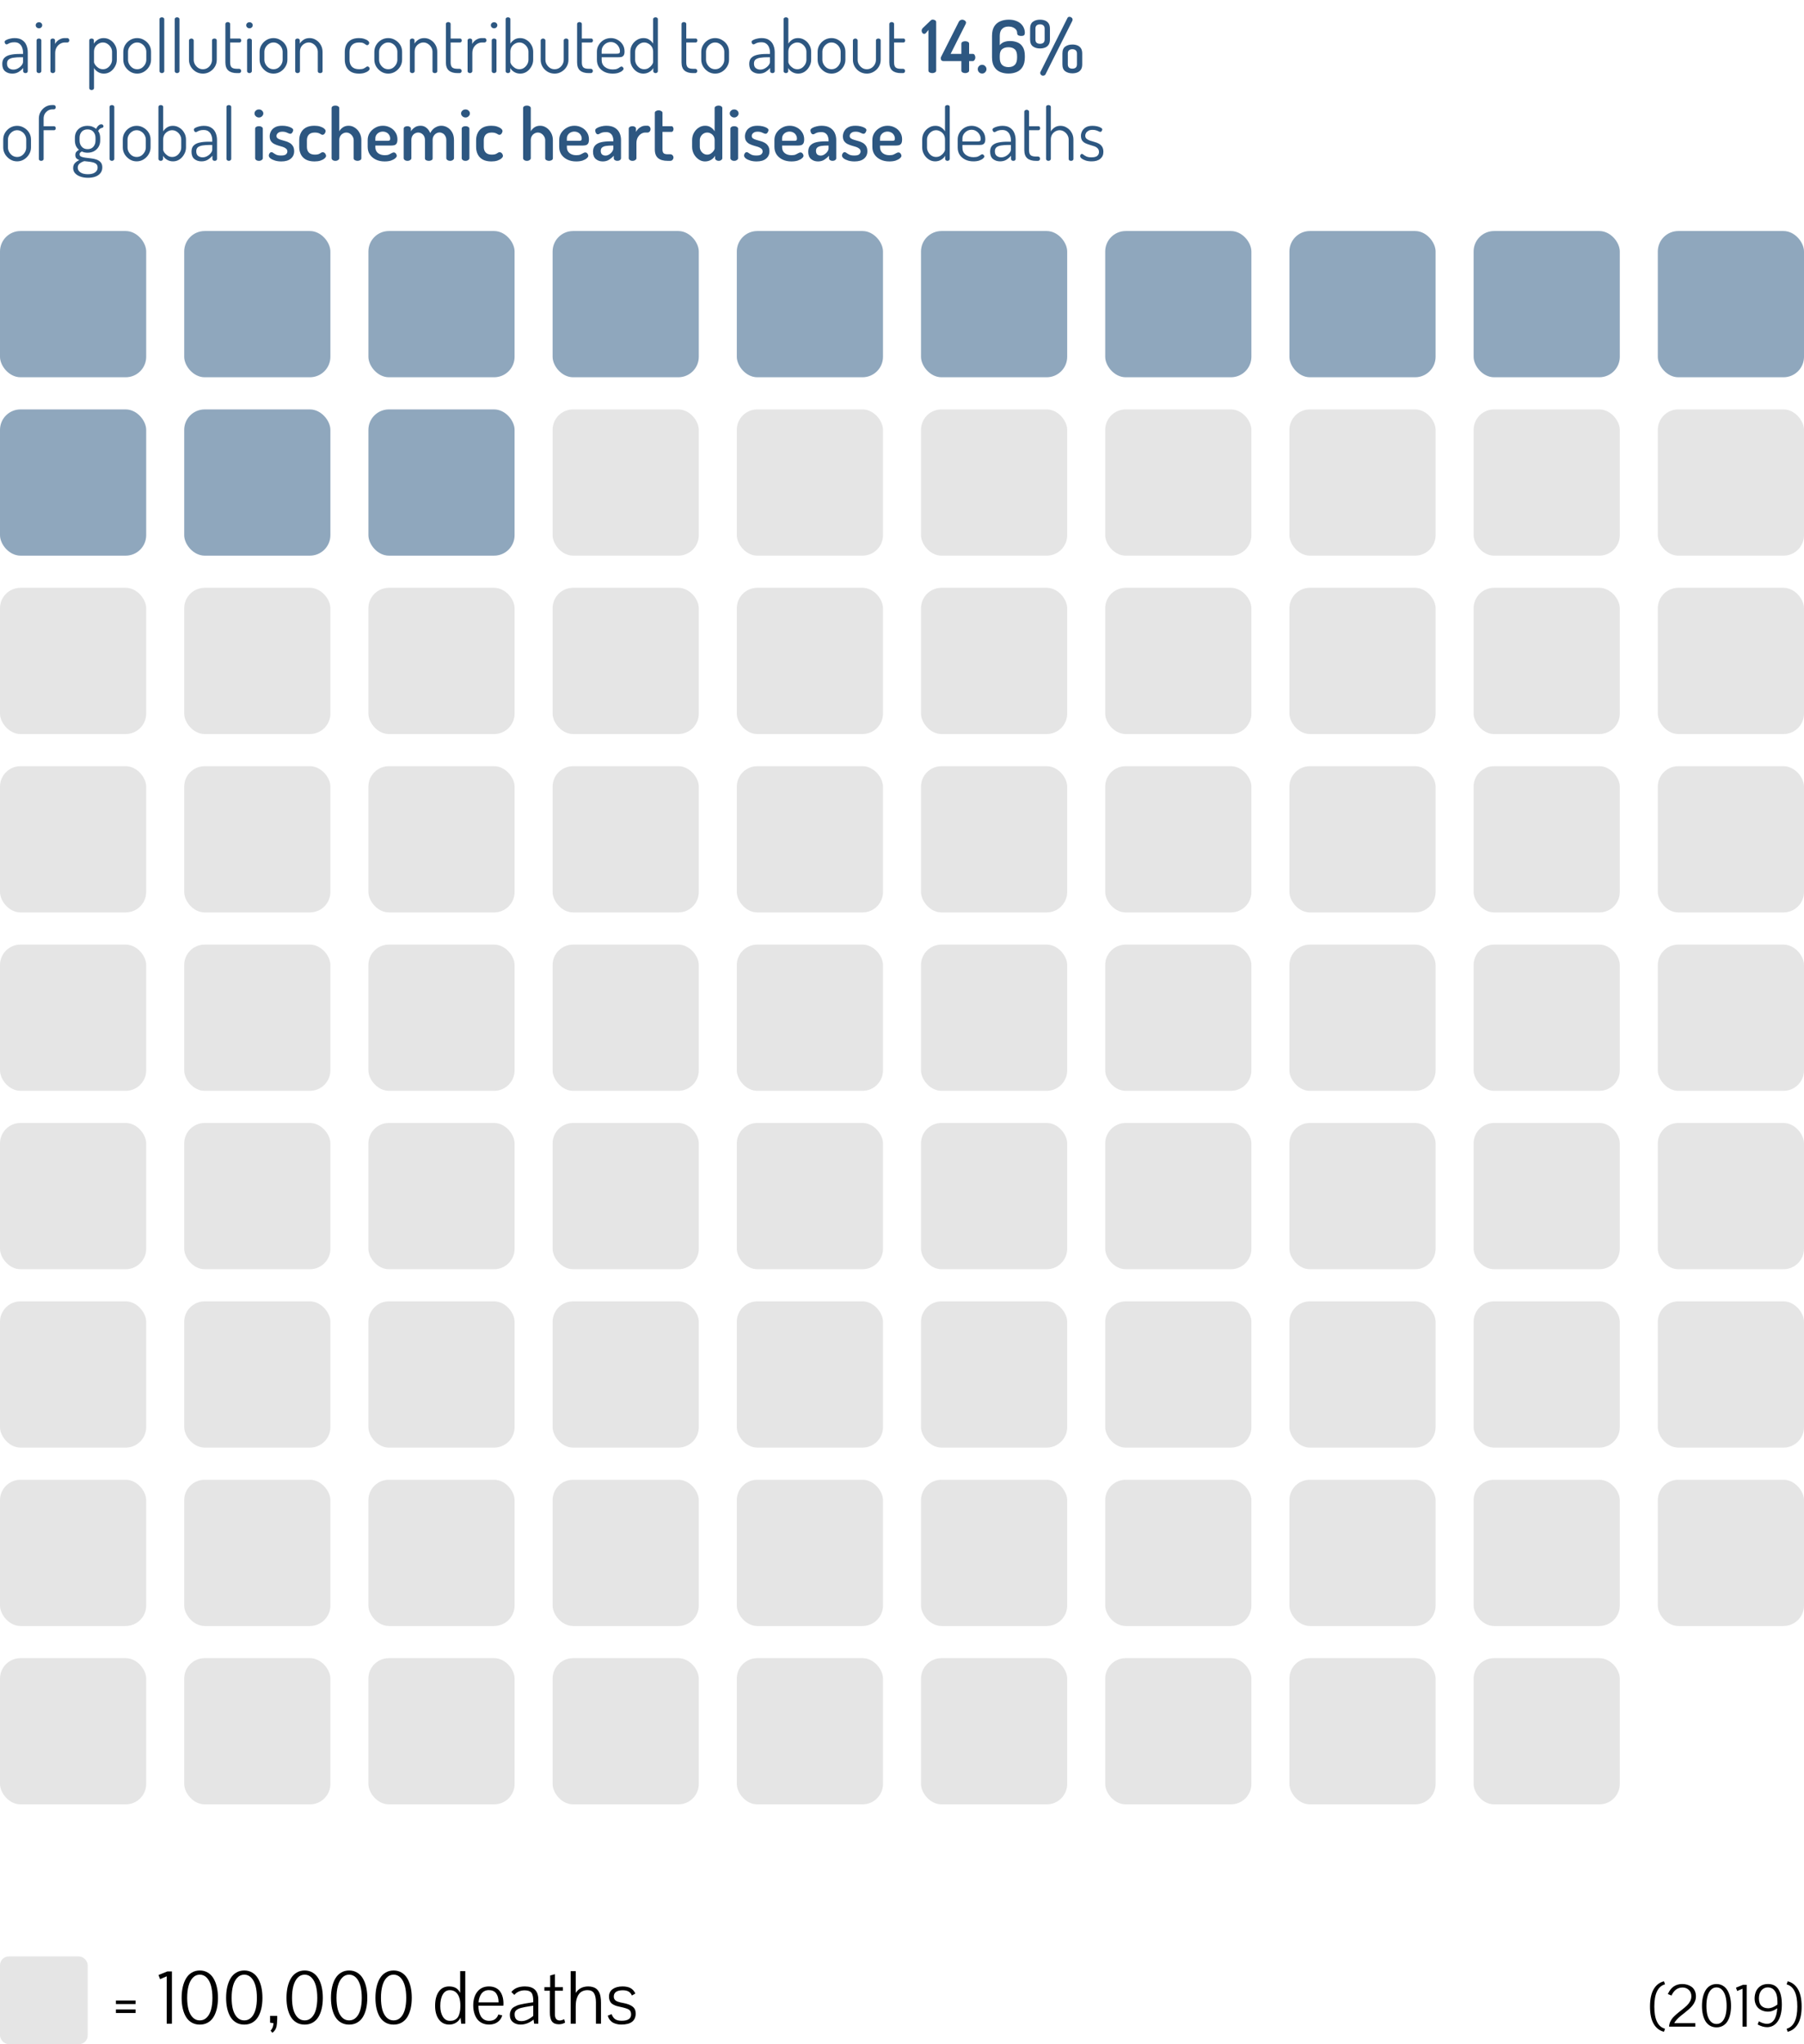 <svg width="617" height="699" viewBox="0 0 617 699" fill="none" xmlns="http://www.w3.org/2000/svg">
<rect width="617" height="699" fill="white"/>
<rect y="79" width="50" height="50" rx="7" fill="#8FA7BD"/>
<rect x="63" y="79" width="50" height="50" rx="7" fill="#8FA7BD"/>
<rect x="126" y="79" width="50" height="50" rx="7" fill="#8FA7BD"/>
<rect x="189" y="79" width="50" height="50" rx="7" fill="#8FA7BD"/>
<rect x="252" y="79" width="50" height="50" rx="7" fill="#8FA7BD"/>
<rect x="315" y="79" width="50" height="50" rx="7" fill="#8FA7BD"/>
<rect x="378" y="79" width="50" height="50" rx="7" fill="#8FA7BD"/>
<rect x="441" y="79" width="50" height="50" rx="7" fill="#8FA7BD"/>
<rect x="504" y="79" width="50" height="50" rx="7" fill="#8FA7BD"/>
<rect x="567" y="79" width="50" height="50" rx="7" fill="#8FA7BD"/>
<rect y="201" width="50" height="50" rx="7" fill="#E5E5E5"/>
<rect x="63" y="201" width="50" height="50" rx="7" fill="#E5E5E5"/>
<rect y="669" width="30" height="30" rx="3" fill="#E5E5E5"/>
<rect x="126" y="201" width="50" height="50" rx="7" fill="#E5E5E5"/>
<rect x="189" y="201" width="50" height="50" rx="7" fill="#E5E5E5"/>
<rect x="252" y="201" width="50" height="50" rx="7" fill="#E5E5E5"/>
<rect x="315" y="201" width="50" height="50" rx="7" fill="#E5E5E5"/>
<rect x="378" y="201" width="50" height="50" rx="7" fill="#E5E5E5"/>
<rect x="441" y="201" width="50" height="50" rx="7" fill="#E5E5E5"/>
<rect x="504" y="201" width="50" height="50" rx="7" fill="#E5E5E5"/>
<rect x="567" y="201" width="50" height="50" rx="7" fill="#E5E5E5"/>
<rect y="262" width="50" height="50" rx="7" fill="#E5E5E5"/>
<rect x="63" y="262" width="50" height="50" rx="7" fill="#E5E5E5"/>
<rect x="126" y="262" width="50" height="50" rx="7" fill="#E5E5E5"/>
<rect x="189" y="262" width="50" height="50" rx="7" fill="#E5E5E5"/>
<rect x="252" y="262" width="50" height="50" rx="7" fill="#E5E5E5"/>
<rect x="315" y="262" width="50" height="50" rx="7" fill="#E5E5E5"/>
<rect x="378" y="262" width="50" height="50" rx="7" fill="#E5E5E5"/>
<rect x="441" y="262" width="50" height="50" rx="7" fill="#E5E5E5"/>
<rect x="504" y="262" width="50" height="50" rx="7" fill="#E5E5E5"/>
<rect x="567" y="262" width="50" height="50" rx="7" fill="#E5E5E5"/>
<rect y="140" width="50" height="50" rx="7" fill="#8FA7BD"/>
<rect x="63" y="140" width="50" height="50" rx="7" fill="#8FA7BD"/>
<rect x="126" y="140" width="50" height="50" rx="7" fill="#8FA7BD"/>
<rect x="189" y="140" width="50" height="50" rx="7" fill="#E5E5E5"/>
<rect x="252" y="140" width="50" height="50" rx="7" fill="#E5E5E5"/>
<rect x="315" y="140" width="50" height="50" rx="7" fill="#E5E5E5"/>
<rect x="378" y="140" width="50" height="50" rx="7" fill="#E5E5E5"/>
<rect x="441" y="140" width="50" height="50" rx="7" fill="#E5E5E5"/>
<rect x="504" y="140" width="50" height="50" rx="7" fill="#E5E5E5"/>
<rect x="567" y="140" width="50" height="50" rx="7" fill="#E5E5E5"/>
<rect y="384" width="50" height="50" rx="7" fill="#E5E5E5"/>
<rect x="63" y="384" width="50" height="50" rx="7" fill="#E5E5E5"/>
<rect x="126" y="384" width="50" height="50" rx="7" fill="#E5E5E5"/>
<rect x="189" y="384" width="50" height="50" rx="7" fill="#E5E5E5"/>
<rect x="252" y="384" width="50" height="50" rx="7" fill="#E5E5E5"/>
<rect x="315" y="384" width="50" height="50" rx="7" fill="#E5E5E5"/>
<rect x="378" y="384" width="50" height="50" rx="7" fill="#E5E5E5"/>
<rect x="441" y="384" width="50" height="50" rx="7" fill="#E5E5E5"/>
<rect x="504" y="384" width="50" height="50" rx="7" fill="#E5E5E5"/>
<rect x="567" y="384" width="50" height="50" rx="7" fill="#E5E5E5"/>
<rect y="445" width="50" height="50" rx="7" fill="#E5E5E5"/>
<rect x="63" y="445" width="50" height="50" rx="7" fill="#E5E5E5"/>
<rect x="126" y="445" width="50" height="50" rx="7" fill="#E5E5E5"/>
<rect x="189" y="445" width="50" height="50" rx="7" fill="#E5E5E5"/>
<rect x="252" y="445" width="50" height="50" rx="7" fill="#E5E5E5"/>
<rect x="315" y="445" width="50" height="50" rx="7" fill="#E5E5E5"/>
<rect x="378" y="445" width="50" height="50" rx="7" fill="#E5E5E5"/>
<rect x="441" y="445" width="50" height="50" rx="7" fill="#E5E5E5"/>
<rect x="504" y="445" width="50" height="50" rx="7" fill="#E5E5E5"/>
<rect x="567" y="445" width="50" height="50" rx="7" fill="#E5E5E5"/>
<rect y="506" width="50" height="50" rx="7" fill="#E5E5E5"/>
<rect x="63" y="506" width="50" height="50" rx="7" fill="#E5E5E5"/>
<rect x="126" y="506" width="50" height="50" rx="7" fill="#E5E5E5"/>
<rect x="189" y="506" width="50" height="50" rx="7" fill="#E5E5E5"/>
<rect x="252" y="506" width="50" height="50" rx="7" fill="#E5E5E5"/>
<rect x="315" y="506" width="50" height="50" rx="7" fill="#E5E5E5"/>
<rect x="378" y="506" width="50" height="50" rx="7" fill="#E5E5E5"/>
<rect x="441" y="506" width="50" height="50" rx="7" fill="#E5E5E5"/>
<rect x="504" y="506" width="50" height="50" rx="7" fill="#E5E5E5"/>
<rect y="567" width="50" height="50" rx="7" fill="#E5E5E5"/>
<rect x="63" y="567" width="50" height="50" rx="7" fill="#E5E5E5"/>
<rect x="126" y="567" width="50" height="50" rx="7" fill="#E5E5E5"/>
<rect x="189" y="567" width="50" height="50" rx="7" fill="#E5E5E5"/>
<rect x="252" y="567" width="50" height="50" rx="7" fill="#E5E5E5"/>
<rect x="315" y="567" width="50" height="50" rx="7" fill="#E5E5E5"/>
<rect x="378" y="567" width="50" height="50" rx="7" fill="#E5E5E5"/>
<rect x="441" y="567" width="50" height="50" rx="7" fill="#E5E5E5"/>
<rect x="504" y="567" width="50" height="50" rx="7" fill="#E5E5E5"/>
<rect x="567" y="506" width="50" height="50" rx="7" fill="#E5E5E5"/>
<rect y="323" width="50" height="50" rx="7" fill="#E5E5E5"/>
<rect x="63" y="323" width="50" height="50" rx="7" fill="#E5E5E5"/>
<rect x="126" y="323" width="50" height="50" rx="7" fill="#E5E5E5"/>
<rect x="189" y="323" width="50" height="50" rx="7" fill="#E5E5E5"/>
<rect x="252" y="323" width="50" height="50" rx="7" fill="#E5E5E5"/>
<rect x="315" y="323" width="50" height="50" rx="7" fill="#E5E5E5"/>
<rect x="378" y="323" width="50" height="50" rx="7" fill="#E5E5E5"/>
<rect x="441" y="323" width="50" height="50" rx="7" fill="#E5E5E5"/>
<rect x="504" y="323" width="50" height="50" rx="7" fill="#E5E5E5"/>
<rect x="567" y="323" width="50" height="50" rx="7" fill="#E5E5E5"/>
<path d="M39.648 685.286V684.065H46.362V685.286H39.648ZM39.648 688.338V687.117H46.362V688.338H39.648ZM57.019 675.789V692H58.801V674.129H57.226L54.211 675.35L54.748 676.766L57.019 675.789ZM65.612 691.634C66.41 692.081 67.317 692.305 68.335 692.305C69.352 692.305 70.259 692.081 71.057 691.634C71.854 691.186 72.505 690.556 73.01 689.742C73.514 688.928 73.897 687.968 74.157 686.861C74.418 685.746 74.548 684.513 74.548 683.162C74.548 681.803 74.418 680.558 74.157 679.427C73.897 678.296 73.51 677.311 72.998 676.473C72.493 675.626 71.842 674.971 71.044 674.507C70.255 674.035 69.352 673.799 68.335 673.799C67.317 673.799 66.41 674.035 65.612 674.507C64.823 674.971 64.172 675.626 63.659 676.473C63.155 677.311 62.772 678.296 62.512 679.427C62.251 680.558 62.121 681.803 62.121 683.162C62.121 684.513 62.251 685.746 62.512 686.861C62.772 687.968 63.155 688.928 63.659 689.742C64.164 690.556 64.815 691.186 65.612 691.634ZM65.954 676.265C66.613 675.573 67.407 675.228 68.335 675.228C69.262 675.228 70.056 675.573 70.715 676.265C71.374 676.949 71.862 677.881 72.18 679.061C72.497 680.241 72.656 681.608 72.656 683.162C72.656 684.676 72.501 686.002 72.192 687.142C71.891 688.273 71.411 689.176 70.751 689.852C70.092 690.527 69.287 690.865 68.335 690.865C67.382 690.865 66.577 690.527 65.918 689.852C65.258 689.176 64.774 688.273 64.465 687.142C64.164 686.002 64.013 684.676 64.013 683.162C64.013 681.608 64.172 680.241 64.489 679.061C64.807 677.881 65.295 676.949 65.954 676.265ZM80.822 691.634C81.62 692.081 82.527 692.305 83.544 692.305C84.562 692.305 85.469 692.081 86.267 691.634C87.064 691.186 87.715 690.556 88.22 689.742C88.724 688.928 89.107 687.968 89.367 686.861C89.628 685.746 89.758 684.513 89.758 683.162C89.758 681.803 89.628 680.558 89.367 679.427C89.107 678.296 88.72 677.311 88.207 676.473C87.703 675.626 87.052 674.971 86.254 674.507C85.465 674.035 84.562 673.799 83.544 673.799C82.527 673.799 81.62 674.035 80.822 674.507C80.033 674.971 79.382 675.626 78.869 676.473C78.365 677.311 77.982 678.296 77.722 679.427C77.461 680.558 77.331 681.803 77.331 683.162C77.331 684.513 77.461 685.746 77.722 686.861C77.982 687.968 78.365 688.928 78.869 689.742C79.374 690.556 80.025 691.186 80.822 691.634ZM81.164 676.265C81.823 675.573 82.617 675.228 83.544 675.228C84.472 675.228 85.266 675.573 85.925 676.265C86.584 676.949 87.072 677.881 87.39 679.061C87.707 680.241 87.866 681.608 87.866 683.162C87.866 684.676 87.711 686.002 87.402 687.142C87.101 688.273 86.621 689.176 85.961 689.852C85.302 690.527 84.497 690.865 83.544 690.865C82.592 690.865 81.787 690.527 81.127 689.852C80.468 689.176 79.984 688.273 79.675 687.142C79.374 686.002 79.223 684.676 79.223 683.162C79.223 681.608 79.382 680.241 79.699 679.061C80.017 677.881 80.505 676.949 81.164 676.265ZM92.37 689.327H94.811V690.364C94.771 691.609 94.694 692.472 94.58 692.952C94.36 693.88 93.88 694.596 93.139 695.101L92.541 694.344C92.761 694.173 92.972 693.868 93.176 693.428C93.387 692.997 93.501 692.456 93.518 691.805L92.37 691.646V689.327ZM101.477 691.634C102.274 692.081 103.181 692.305 104.199 692.305C105.216 692.305 106.123 692.081 106.921 691.634C107.718 691.186 108.369 690.556 108.874 689.742C109.379 688.928 109.761 687.968 110.021 686.861C110.282 685.746 110.412 684.513 110.412 683.162C110.412 681.803 110.282 680.558 110.021 679.427C109.761 678.296 109.375 677.311 108.862 676.473C108.357 675.626 107.706 674.971 106.909 674.507C106.119 674.035 105.216 673.799 104.199 673.799C103.181 673.799 102.274 674.035 101.477 674.507C100.687 674.971 100.036 675.626 99.523 676.473C99.019 677.311 98.636 678.296 98.376 679.427C98.116 680.558 97.985 681.803 97.985 683.162C97.985 684.513 98.116 685.746 98.376 686.861C98.636 687.968 99.019 688.928 99.523 689.742C100.028 690.556 100.679 691.186 101.477 691.634ZM101.818 676.265C102.478 675.573 103.271 675.228 104.199 675.228C105.126 675.228 105.92 675.573 106.579 676.265C107.238 676.949 107.727 677.881 108.044 679.061C108.361 680.241 108.52 681.608 108.52 683.162C108.52 684.676 108.365 686.002 108.056 687.142C107.755 688.273 107.275 689.176 106.616 689.852C105.957 690.527 105.151 690.865 104.199 690.865C103.247 690.865 102.441 690.527 101.782 689.852C101.123 689.176 100.638 688.273 100.329 687.142C100.028 686.002 99.877 684.676 99.877 683.162C99.877 681.608 100.036 680.241 100.354 679.061C100.671 677.881 101.159 676.949 101.818 676.265ZM116.687 691.634C117.484 692.081 118.391 692.305 119.409 692.305C120.426 692.305 121.333 692.081 122.131 691.634C122.928 691.186 123.579 690.556 124.084 689.742C124.589 688.928 124.971 687.968 125.231 686.861C125.492 685.746 125.622 684.513 125.622 683.162C125.622 681.803 125.492 680.558 125.231 679.427C124.971 678.296 124.584 677.311 124.072 676.473C123.567 675.626 122.916 674.971 122.119 674.507C121.329 674.035 120.426 673.799 119.409 673.799C118.391 673.799 117.484 674.035 116.687 674.507C115.897 674.971 115.246 675.626 114.733 676.473C114.229 677.311 113.846 678.296 113.586 679.427C113.326 680.558 113.195 681.803 113.195 683.162C113.195 684.513 113.326 685.746 113.586 686.861C113.846 687.968 114.229 688.928 114.733 689.742C115.238 690.556 115.889 691.186 116.687 691.634ZM117.028 676.265C117.688 675.573 118.481 675.228 119.409 675.228C120.336 675.228 121.13 675.573 121.789 676.265C122.448 676.949 122.937 677.881 123.254 679.061C123.571 680.241 123.73 681.608 123.73 683.162C123.73 684.676 123.575 686.002 123.266 687.142C122.965 688.273 122.485 689.176 121.826 689.852C121.167 690.527 120.361 690.865 119.409 690.865C118.457 690.865 117.651 690.527 116.992 689.852C116.333 689.176 115.848 688.273 115.539 687.142C115.238 686.002 115.087 684.676 115.087 683.162C115.087 681.608 115.246 680.241 115.563 679.061C115.881 677.881 116.369 676.949 117.028 676.265ZM131.896 691.634C132.694 692.081 133.601 692.305 134.619 692.305C135.636 692.305 136.543 692.081 137.341 691.634C138.138 691.186 138.789 690.556 139.294 689.742C139.799 688.928 140.181 687.968 140.441 686.861C140.702 685.746 140.832 684.513 140.832 683.162C140.832 681.803 140.702 680.558 140.441 679.427C140.181 678.296 139.794 677.311 139.282 676.473C138.777 675.626 138.126 674.971 137.329 674.507C136.539 674.035 135.636 673.799 134.619 673.799C133.601 673.799 132.694 674.035 131.896 674.507C131.107 674.971 130.456 675.626 129.943 676.473C129.439 677.311 129.056 678.296 128.796 679.427C128.535 680.558 128.405 681.803 128.405 683.162C128.405 684.513 128.535 685.746 128.796 686.861C129.056 687.968 129.439 688.928 129.943 689.742C130.448 690.556 131.099 691.186 131.896 691.634ZM132.238 676.265C132.897 675.573 133.691 675.228 134.619 675.228C135.546 675.228 136.34 675.573 136.999 676.265C137.658 676.949 138.146 677.881 138.464 679.061C138.781 680.241 138.94 681.608 138.94 683.162C138.94 684.676 138.785 686.002 138.476 687.142C138.175 688.273 137.695 689.176 137.036 689.852C136.376 690.527 135.571 690.865 134.619 690.865C133.667 690.865 132.861 690.527 132.202 689.852C131.542 689.176 131.058 688.273 130.749 687.142C130.448 686.002 130.297 684.676 130.297 683.162C130.297 681.608 130.456 680.241 130.773 679.061C131.091 677.881 131.579 676.949 132.238 676.265ZM148.815 685.896C148.815 683.838 149.23 682.218 150.061 681.038C150.891 679.85 152.071 679.256 153.601 679.256C155.464 679.256 156.726 679.992 157.385 681.465V674.007H159.13V692H157.739L157.507 689.9C157.189 690.633 156.681 691.215 155.981 691.646C155.289 692.077 154.512 692.293 153.649 692.293C152.152 692.293 150.972 691.711 150.109 690.547C149.247 689.375 148.815 687.825 148.815 685.896ZM153.869 691.011C154.235 691.011 154.565 690.983 154.858 690.926C155.151 690.861 155.468 690.726 155.81 690.523C156.152 690.311 156.437 690.031 156.665 689.681C156.892 689.323 157.08 688.822 157.226 688.179C157.381 687.536 157.458 686.779 157.458 685.909C157.458 684.851 157.34 683.931 157.104 683.15C156.876 682.369 156.486 681.738 155.932 681.258C155.379 680.77 154.683 680.525 153.845 680.525C152.811 680.525 152.01 681.018 151.44 682.002C150.87 682.979 150.585 684.293 150.585 685.945C150.585 687.426 150.878 688.643 151.464 689.595C152.05 690.539 152.852 691.011 153.869 691.011ZM167.224 679.256C168.07 679.256 168.815 679.406 169.458 679.708C170.109 680 170.629 680.416 171.02 680.953C171.411 681.482 171.704 682.096 171.899 682.796C172.094 683.496 172.192 684.269 172.192 685.115C172.192 685.392 172.18 685.636 172.155 685.848H163.623C163.623 686.556 163.692 687.215 163.83 687.825C163.968 688.427 164.176 688.973 164.453 689.461C164.737 689.941 165.12 690.319 165.6 690.596C166.088 690.873 166.65 691.011 167.285 691.011C168.107 691.011 168.782 690.824 169.311 690.45C169.84 690.067 170.214 689.534 170.434 688.851L171.777 689.144C171.59 689.835 171.26 690.425 170.788 690.914C170.316 691.394 169.787 691.744 169.201 691.963C168.615 692.175 167.993 692.285 167.333 692.293H167.285C166.365 692.293 165.547 692.114 164.831 691.756C164.123 691.398 163.553 690.914 163.122 690.303C162.699 689.685 162.382 688.993 162.17 688.228C161.958 687.455 161.853 686.629 161.853 685.75C161.853 683.805 162.325 682.238 163.269 681.05C164.221 679.854 165.539 679.256 167.224 679.256ZM170.52 684.712C170.511 683.378 170.235 682.344 169.689 681.612C169.144 680.879 168.306 680.513 167.175 680.513C166.63 680.513 166.141 680.623 165.71 680.843C165.279 681.062 164.921 681.368 164.636 681.758C164.359 682.149 164.139 682.592 163.977 683.089C163.814 683.585 163.708 684.126 163.659 684.712H170.52ZM182.385 689.327C180.977 690.515 179.626 691.109 178.332 691.109C176.786 691.109 176.013 690.328 176.013 688.765C176.013 688.464 176.057 688.2 176.147 687.972C176.236 687.744 176.387 687.544 176.599 687.374C176.818 687.194 177.054 687.044 177.307 686.922C177.559 686.792 177.905 686.674 178.344 686.568C178.784 686.454 179.207 686.36 179.614 686.287C180.021 686.206 180.546 686.116 181.188 686.019L182.385 685.835V689.327ZM182.69 692H184.118V683.785C184.118 680.765 182.588 679.256 179.528 679.256C177.437 679.256 175.891 679.891 174.89 681.16C175.581 681.811 175.927 682.141 175.927 682.149C176.334 681.644 176.843 681.258 177.453 680.989C178.072 680.721 178.731 680.586 179.431 680.586C180.505 680.586 181.266 680.843 181.713 681.355C182.161 681.86 182.385 682.792 182.385 684.151V684.664L181.176 684.847C180.468 684.952 179.939 685.038 179.589 685.103C179.239 685.16 178.776 685.254 178.198 685.384C177.62 685.506 177.185 685.628 176.892 685.75C176.607 685.864 176.273 686.027 175.891 686.238C175.508 686.442 175.227 686.67 175.048 686.922C174.869 687.166 174.711 687.467 174.572 687.825C174.442 688.175 174.377 688.57 174.377 689.009C174.377 690.051 174.723 690.861 175.415 691.438C176.114 692.008 176.985 692.293 178.027 692.293C179.606 692.293 181.091 691.723 182.482 690.584L182.69 692ZM192.98 690.474L193.273 691.609C192.663 692 191.947 692.195 191.125 692.195C190.051 692.195 189.27 691.87 188.781 691.219C188.301 690.56 188.061 689.498 188.061 688.033V680.721H186.193V679.512H188.171V675.521L189.794 675.069V679.512H192.529V680.721H189.794V688.814C189.794 690.197 190.356 690.889 191.479 690.889C191.853 690.889 192.354 690.751 192.98 690.474ZM200.939 680.525C200.337 680.525 199.8 680.627 199.328 680.831C198.864 681.034 198.482 681.307 198.181 681.648C197.88 681.982 197.631 682.393 197.436 682.881C197.241 683.361 197.102 683.866 197.021 684.395C196.948 684.924 196.911 685.494 196.911 686.104V692H195.178V674.019H196.911V679.146V681.478C197.863 679.996 199.292 679.256 201.196 679.256C201.749 679.256 202.246 679.321 202.685 679.451C203.133 679.573 203.503 679.736 203.796 679.939C204.097 680.143 204.357 680.399 204.577 680.708C204.797 681.018 204.968 681.327 205.09 681.636C205.212 681.945 205.31 682.304 205.383 682.71C205.456 683.109 205.501 683.471 205.517 683.797C205.542 684.122 205.554 684.485 205.554 684.883V692H203.82V684.749C203.82 683.357 203.605 682.308 203.173 681.6C202.75 680.883 202.006 680.525 200.939 680.525ZM217.309 681.673C216.52 682.12 216.125 682.348 216.125 682.356C215.848 681.722 215.462 681.266 214.965 680.989C214.469 680.704 213.814 680.562 213 680.562C211.991 680.562 211.226 680.745 210.705 681.111C210.184 681.478 209.924 682.019 209.924 682.735C209.924 683.02 209.977 683.272 210.083 683.492C210.196 683.711 210.339 683.895 210.51 684.041C210.689 684.179 210.929 684.31 211.23 684.432C211.531 684.546 211.82 684.635 212.097 684.7C212.382 684.765 212.736 684.839 213.159 684.92C214.575 685.18 215.637 685.587 216.345 686.141C217.061 686.686 217.419 687.475 217.419 688.509C217.419 689.738 217.008 690.678 216.186 691.329C215.364 691.972 214.127 692.293 212.475 692.293C211.979 692.293 211.499 692.24 211.035 692.134C210.579 692.037 210.135 691.878 209.704 691.658C209.281 691.43 208.907 691.113 208.581 690.706C208.256 690.291 208.015 689.807 207.861 689.253L209.179 688.716C209.472 689.514 209.879 690.092 210.4 690.45C210.921 690.808 211.665 690.987 212.634 690.987C214.774 690.987 215.844 690.271 215.844 688.838C215.844 688.057 215.6 687.508 215.112 687.19C214.624 686.865 213.594 686.539 212.023 686.214C211.551 686.116 211.153 686.019 210.827 685.921C210.51 685.815 210.176 685.673 209.826 685.494C209.484 685.315 209.208 685.111 208.996 684.883C208.793 684.647 208.622 684.346 208.483 683.98C208.353 683.614 208.288 683.191 208.288 682.71C208.288 681.612 208.711 680.761 209.558 680.159C210.412 679.557 211.527 679.256 212.902 679.256C214.009 679.256 214.912 679.439 215.612 679.805C216.312 680.171 216.878 680.794 217.309 681.673Z" fill="black"/>
<path d="M4.175 25.175C3.225 25.175 2.417 24.908 1.75 24.375C1.1 23.825 0.775 22.992 0.775 21.875C0.775 20.958 1.017 20.258 1.5 19.775C2 19.275 2.683 18.933 3.55 18.75C4.433 18.55 5.45 18.45 6.6 18.45H7.875V17.875C7.875 17.325 7.775 16.792 7.575 16.275C7.392 15.742 7.083 15.308 6.65 14.975C6.233 14.625 5.658 14.45 4.925 14.45C4.375 14.45 3.925 14.508 3.575 14.625C3.225 14.742 2.95 14.867 2.75 15C2.55 15.117 2.383 15.175 2.25 15.175C2.05 15.175 1.883 15.075 1.75 14.875C1.633 14.675 1.575 14.492 1.575 14.325C1.575 14.092 1.75 13.883 2.1 13.7C2.45 13.5 2.883 13.342 3.4 13.225C3.933 13.092 4.458 13.025 4.975 13.025C6.092 13.025 6.975 13.258 7.625 13.725C8.292 14.175 8.767 14.767 9.05 15.5C9.35 16.233 9.5 17.017 9.5 17.85V24.35C9.5 24.533 9.425 24.692 9.275 24.825C9.142 24.942 8.95 25 8.7 25C8.5 25 8.317 24.942 8.15 24.825C8 24.692 7.925 24.533 7.925 24.35V23.25C7.508 23.75 6.992 24.2 6.375 24.6C5.758 24.983 5.025 25.175 4.175 25.175ZM4.575 23.8C5.125 23.8 5.65 23.658 6.15 23.375C6.65 23.092 7.058 22.75 7.375 22.35C7.708 21.933 7.875 21.542 7.875 21.175V19.575H6.825C6.075 19.575 5.358 19.625 4.675 19.725C4.008 19.808 3.458 20 3.025 20.3C2.608 20.6 2.4 21.075 2.4 21.725C2.4 22.442 2.608 22.967 3.025 23.3C3.458 23.633 3.975 23.8 4.575 23.8ZM13.337 9.675C13.037 9.675 12.77 9.575 12.537 9.375C12.32 9.158 12.212 8.908 12.212 8.625C12.212 8.342 12.32 8.1 12.537 7.9C12.77 7.7 13.037 7.6 13.337 7.6C13.637 7.6 13.895 7.7 14.112 7.9C14.329 8.1 14.437 8.342 14.437 8.625C14.437 8.908 14.329 9.158 14.112 9.375C13.895 9.575 13.637 9.675 13.337 9.675ZM13.312 25C13.095 25 12.904 24.933 12.737 24.8C12.587 24.667 12.512 24.517 12.512 24.35V13.8C12.512 13.6 12.587 13.45 12.737 13.35C12.904 13.233 13.095 13.175 13.312 13.175C13.545 13.175 13.737 13.233 13.887 13.35C14.054 13.45 14.137 13.6 14.137 13.8V24.35C14.137 24.517 14.054 24.667 13.887 24.8C13.737 24.933 13.545 25 13.312 25ZM18.048 25C17.832 25 17.64 24.933 17.473 24.8C17.323 24.667 17.248 24.517 17.248 24.35V13.8C17.248 13.6 17.323 13.45 17.473 13.35C17.64 13.233 17.832 13.175 18.048 13.175C18.265 13.175 18.448 13.233 18.598 13.35C18.748 13.45 18.823 13.6 18.823 13.8V15.025C19.007 14.675 19.257 14.35 19.573 14.05C19.89 13.75 20.265 13.508 20.698 13.325C21.132 13.125 21.623 13.025 22.173 13.025H23.048C23.232 13.025 23.382 13.1 23.498 13.25C23.632 13.4 23.698 13.575 23.698 13.775C23.698 13.992 23.632 14.175 23.498 14.325C23.382 14.458 23.232 14.525 23.048 14.525H22.173C21.623 14.525 21.09 14.675 20.573 14.975C20.073 15.275 19.665 15.692 19.348 16.225C19.032 16.758 18.873 17.408 18.873 18.175V24.35C18.873 24.517 18.79 24.667 18.623 24.8C18.473 24.933 18.282 25 18.048 25ZM31.33 30.8C31.113 30.8 30.922 30.733 30.755 30.6C30.605 30.467 30.53 30.317 30.53 30.15V13.8C30.53 13.6 30.605 13.45 30.755 13.35C30.922 13.233 31.113 13.175 31.33 13.175C31.547 13.175 31.73 13.233 31.88 13.35C32.03 13.45 32.105 13.6 32.105 13.8V14.925C32.388 14.442 32.813 14.008 33.38 13.625C33.947 13.225 34.638 13.025 35.455 13.025C36.288 13.025 37.038 13.242 37.705 13.675C38.388 14.092 38.93 14.658 39.33 15.375C39.747 16.075 39.955 16.858 39.955 17.725V20.425C39.955 21.242 39.747 22.017 39.33 22.75C38.93 23.483 38.397 24.075 37.73 24.525C37.063 24.958 36.33 25.175 35.53 25.175C34.763 25.175 34.08 24.983 33.48 24.6C32.88 24.217 32.438 23.767 32.155 23.25V30.15C32.155 30.317 32.072 30.467 31.905 30.6C31.755 30.733 31.563 30.8 31.33 30.8ZM35.23 23.675C35.78 23.675 36.288 23.525 36.755 23.225C37.222 22.908 37.597 22.5 37.88 22C38.18 21.5 38.33 20.975 38.33 20.425V17.725C38.33 17.175 38.18 16.658 37.88 16.175C37.597 15.692 37.222 15.3 36.755 15C36.288 14.683 35.763 14.525 35.18 14.525C34.68 14.525 34.197 14.658 33.73 14.925C33.28 15.175 32.905 15.533 32.605 16C32.305 16.467 32.155 17.042 32.155 17.725V21.2C32.155 21.45 32.288 21.775 32.555 22.175C32.822 22.558 33.188 22.908 33.655 23.225C34.122 23.525 34.647 23.675 35.23 23.675ZM46.914 25.175C46.065 25.175 45.281 24.958 44.565 24.525C43.848 24.075 43.264 23.492 42.815 22.775C42.381 22.042 42.164 21.258 42.164 20.425V17.725C42.164 16.875 42.373 16.1 42.789 15.4C43.223 14.683 43.798 14.108 44.514 13.675C45.248 13.242 46.048 13.025 46.914 13.025C47.764 13.025 48.548 13.242 49.264 13.675C49.998 14.092 50.581 14.65 51.014 15.35C51.448 16.05 51.664 16.842 51.664 17.725V20.425C51.664 21.242 51.448 22.017 51.014 22.75C50.581 23.483 49.998 24.075 49.264 24.525C48.548 24.958 47.764 25.175 46.914 25.175ZM46.914 23.675C47.498 23.675 48.023 23.525 48.489 23.225C48.956 22.908 49.331 22.5 49.614 22C49.898 21.5 50.039 20.975 50.039 20.425V17.725C50.039 17.175 49.898 16.658 49.614 16.175C49.348 15.692 48.973 15.3 48.489 15C48.023 14.683 47.498 14.525 46.914 14.525C46.331 14.525 45.806 14.683 45.34 15C44.873 15.3 44.498 15.692 44.215 16.175C43.931 16.658 43.789 17.175 43.789 17.725V20.425C43.789 20.975 43.931 21.5 44.215 22C44.498 22.5 44.873 22.908 45.34 23.225C45.823 23.525 46.348 23.675 46.914 23.675ZM55.358 25C55.142 25 54.95 24.933 54.783 24.8C54.633 24.667 54.558 24.517 54.558 24.35V6.55C54.558 6.35 54.633 6.2 54.783 6.1C54.95 5.983 55.142 5.925 55.358 5.925C55.592 5.925 55.783 5.983 55.933 6.1C56.1 6.2 56.183 6.35 56.183 6.55V24.35C56.183 24.517 56.1 24.667 55.933 24.8C55.783 24.933 55.592 25 55.358 25ZM60.558 25C60.342 25 60.15 24.933 59.983 24.8C59.833 24.667 59.758 24.517 59.758 24.35V6.55C59.758 6.35 59.833 6.2 59.983 6.1C60.15 5.983 60.342 5.925 60.558 5.925C60.792 5.925 60.983 5.983 61.133 6.1C61.3 6.2 61.383 6.35 61.383 6.55V24.35C61.383 24.517 61.3 24.667 61.133 24.8C60.983 24.933 60.792 25 60.558 25ZM69.409 25.175C68.525 25.175 67.717 24.958 66.984 24.525C66.267 24.092 65.692 23.517 65.259 22.8C64.842 22.067 64.634 21.292 64.634 20.475V13.825C64.634 13.658 64.717 13.508 64.884 13.375C65.05 13.242 65.242 13.175 65.459 13.175C65.675 13.175 65.859 13.242 66.009 13.375C66.175 13.508 66.259 13.658 66.259 13.825V20.475C66.259 21.025 66.4 21.542 66.684 22.025C66.967 22.508 67.342 22.908 67.809 23.225C68.275 23.525 68.8 23.675 69.384 23.675C69.984 23.675 70.517 23.525 70.984 23.225C71.45 22.925 71.817 22.533 72.084 22.05C72.367 21.55 72.509 21.025 72.509 20.475V13.8C72.509 13.617 72.592 13.467 72.759 13.35C72.925 13.233 73.117 13.175 73.334 13.175C73.584 13.175 73.775 13.233 73.909 13.35C74.059 13.467 74.134 13.617 74.134 13.8V20.475C74.134 21.325 73.917 22.108 73.484 22.825C73.067 23.525 72.492 24.092 71.759 24.525C71.042 24.958 70.259 25.175 69.409 25.175ZM81.061 25C79.778 25 78.794 24.708 78.111 24.125C77.428 23.542 77.086 22.608 77.086 21.325V8.175C77.086 7.975 77.169 7.825 77.336 7.725C77.519 7.608 77.703 7.55 77.886 7.55C78.103 7.55 78.294 7.608 78.461 7.725C78.628 7.825 78.711 7.975 78.711 8.175V13.175H81.961C82.128 13.175 82.261 13.242 82.361 13.375C82.461 13.508 82.511 13.667 82.511 13.85C82.511 14.033 82.461 14.192 82.361 14.325C82.261 14.458 82.128 14.525 81.961 14.525H78.711V21.325C78.711 22.142 78.886 22.717 79.236 23.05C79.586 23.367 80.194 23.525 81.061 23.525H81.761C81.994 23.525 82.169 23.6 82.286 23.75C82.419 23.883 82.486 24.05 82.486 24.25C82.486 24.45 82.419 24.625 82.286 24.775C82.169 24.925 81.994 25 81.761 25H81.061ZM85.334 9.675C85.034 9.675 84.767 9.575 84.534 9.375C84.317 9.158 84.209 8.908 84.209 8.625C84.209 8.342 84.317 8.1 84.534 7.9C84.767 7.7 85.034 7.6 85.334 7.6C85.634 7.6 85.892 7.7 86.109 7.9C86.326 8.1 86.434 8.342 86.434 8.625C86.434 8.908 86.326 9.158 86.109 9.375C85.892 9.575 85.634 9.675 85.334 9.675ZM85.309 25C85.092 25 84.901 24.933 84.734 24.8C84.584 24.667 84.509 24.517 84.509 24.35V13.8C84.509 13.6 84.584 13.45 84.734 13.35C84.901 13.233 85.092 13.175 85.309 13.175C85.542 13.175 85.734 13.233 85.884 13.35C86.051 13.45 86.134 13.6 86.134 13.8V24.35C86.134 24.517 86.051 24.667 85.884 24.8C85.734 24.933 85.542 25 85.309 25ZM93.545 25.175C92.695 25.175 91.912 24.958 91.195 24.525C90.479 24.075 89.895 23.492 89.445 22.775C89.012 22.042 88.795 21.258 88.795 20.425V17.725C88.795 16.875 89.004 16.1 89.42 15.4C89.854 14.683 90.429 14.108 91.145 13.675C91.879 13.242 92.679 13.025 93.545 13.025C94.395 13.025 95.179 13.242 95.895 13.675C96.629 14.092 97.212 14.65 97.645 15.35C98.079 16.05 98.295 16.842 98.295 17.725V20.425C98.295 21.242 98.079 22.017 97.645 22.75C97.212 23.483 96.629 24.075 95.895 24.525C95.179 24.958 94.395 25.175 93.545 25.175ZM93.545 23.675C94.129 23.675 94.654 23.525 95.12 23.225C95.587 22.908 95.962 22.5 96.245 22C96.529 21.5 96.67 20.975 96.67 20.425V17.725C96.67 17.175 96.529 16.658 96.245 16.175C95.979 15.692 95.604 15.3 95.12 15C94.654 14.683 94.129 14.525 93.545 14.525C92.962 14.525 92.437 14.683 91.97 15C91.504 15.3 91.129 15.692 90.845 16.175C90.562 16.658 90.42 17.175 90.42 17.725V20.425C90.42 20.975 90.562 21.5 90.845 22C91.129 22.5 91.504 22.908 91.97 23.225C92.454 23.525 92.979 23.675 93.545 23.675ZM101.764 25C101.547 25 101.356 24.933 101.189 24.8C101.039 24.667 100.964 24.517 100.964 24.35V13.8C100.964 13.6 101.039 13.45 101.189 13.35C101.356 13.233 101.547 13.175 101.764 13.175C101.981 13.175 102.164 13.233 102.314 13.35C102.464 13.45 102.539 13.6 102.539 13.8V14.925C102.806 14.442 103.222 14.008 103.789 13.625C104.356 13.225 105.056 13.025 105.889 13.025C106.689 13.025 107.422 13.242 108.089 13.675C108.772 14.092 109.314 14.658 109.714 15.375C110.114 16.075 110.314 16.858 110.314 17.725V24.35C110.314 24.567 110.231 24.733 110.064 24.85C109.897 24.95 109.706 25 109.489 25C109.306 25 109.122 24.95 108.939 24.85C108.772 24.733 108.689 24.567 108.689 24.35V17.725C108.689 17.175 108.547 16.658 108.264 16.175C107.981 15.692 107.606 15.3 107.139 15C106.672 14.683 106.156 14.525 105.589 14.525C105.089 14.525 104.606 14.658 104.139 14.925C103.689 15.175 103.314 15.533 103.014 16C102.731 16.467 102.589 17.042 102.589 17.725V24.35C102.589 24.517 102.506 24.667 102.339 24.8C102.189 24.933 101.997 25 101.764 25ZM122.772 25.175C121.672 25.175 120.764 24.967 120.047 24.55C119.331 24.133 118.797 23.567 118.447 22.85C118.097 22.133 117.922 21.325 117.922 20.425V17.775C117.922 16.875 118.089 16.067 118.422 15.35C118.772 14.633 119.306 14.067 120.022 13.65C120.756 13.233 121.672 13.025 122.772 13.025C123.472 13.025 124.081 13.117 124.597 13.3C125.131 13.467 125.539 13.675 125.822 13.925C126.122 14.175 126.272 14.417 126.272 14.65C126.272 14.767 126.239 14.892 126.172 15.025C126.122 15.142 126.039 15.242 125.922 15.325C125.822 15.408 125.706 15.45 125.572 15.45C125.422 15.45 125.247 15.375 125.047 15.225C124.864 15.058 124.606 14.9 124.272 14.75C123.939 14.6 123.464 14.525 122.847 14.525C121.764 14.525 120.939 14.817 120.372 15.4C119.822 15.967 119.547 16.758 119.547 17.775V20.425C119.547 21.442 119.822 22.242 120.372 22.825C120.939 23.392 121.772 23.675 122.872 23.675C123.506 23.675 123.997 23.6 124.347 23.45C124.697 23.283 124.964 23.125 125.147 22.975C125.347 22.808 125.531 22.725 125.697 22.725C125.847 22.725 125.972 22.767 126.072 22.85C126.189 22.933 126.272 23.033 126.322 23.15C126.389 23.267 126.422 23.392 126.422 23.525C126.422 23.742 126.272 23.983 125.972 24.25C125.672 24.5 125.247 24.717 124.697 24.9C124.164 25.083 123.522 25.175 122.772 25.175ZM132.779 25.175C131.929 25.175 131.145 24.958 130.429 24.525C129.712 24.075 129.129 23.492 128.679 22.775C128.245 22.042 128.029 21.258 128.029 20.425V17.725C128.029 16.875 128.237 16.1 128.654 15.4C129.087 14.683 129.662 14.108 130.379 13.675C131.112 13.242 131.912 13.025 132.779 13.025C133.629 13.025 134.412 13.242 135.129 13.675C135.862 14.092 136.445 14.65 136.879 15.35C137.312 16.05 137.529 16.842 137.529 17.725V20.425C137.529 21.242 137.312 22.017 136.879 22.75C136.445 23.483 135.862 24.075 135.129 24.525C134.412 24.958 133.629 25.175 132.779 25.175ZM132.779 23.675C133.362 23.675 133.887 23.525 134.354 23.225C134.82 22.908 135.195 22.5 135.479 22C135.762 21.5 135.904 20.975 135.904 20.425V17.725C135.904 17.175 135.762 16.658 135.479 16.175C135.212 15.692 134.837 15.3 134.354 15C133.887 14.683 133.362 14.525 132.779 14.525C132.195 14.525 131.67 14.683 131.204 15C130.737 15.3 130.362 15.692 130.079 16.175C129.795 16.658 129.654 17.175 129.654 17.725V20.425C129.654 20.975 129.795 21.5 130.079 22C130.362 22.5 130.737 22.908 131.204 23.225C131.687 23.525 132.212 23.675 132.779 23.675ZM140.997 25C140.781 25 140.589 24.933 140.422 24.8C140.272 24.667 140.197 24.517 140.197 24.35V13.8C140.197 13.6 140.272 13.45 140.422 13.35C140.589 13.233 140.781 13.175 140.997 13.175C141.214 13.175 141.397 13.233 141.547 13.35C141.697 13.45 141.772 13.6 141.772 13.8V14.925C142.039 14.442 142.456 14.008 143.022 13.625C143.589 13.225 144.289 13.025 145.122 13.025C145.922 13.025 146.656 13.242 147.322 13.675C148.006 14.092 148.547 14.658 148.947 15.375C149.347 16.075 149.547 16.858 149.547 17.725V24.35C149.547 24.567 149.464 24.733 149.297 24.85C149.131 24.95 148.939 25 148.722 25C148.539 25 148.356 24.95 148.172 24.85C148.006 24.733 147.922 24.567 147.922 24.35V17.725C147.922 17.175 147.781 16.658 147.497 16.175C147.214 15.692 146.839 15.3 146.372 15C145.906 14.683 145.389 14.525 144.822 14.525C144.322 14.525 143.839 14.658 143.372 14.925C142.922 15.175 142.547 15.533 142.247 16C141.964 16.467 141.822 17.042 141.822 17.725V24.35C141.822 24.517 141.739 24.667 141.572 24.8C141.422 24.933 141.231 25 140.997 25ZM156.476 25C155.193 25 154.209 24.708 153.526 24.125C152.843 23.542 152.501 22.608 152.501 21.325V8.175C152.501 7.975 152.584 7.825 152.751 7.725C152.934 7.608 153.118 7.55 153.301 7.55C153.518 7.55 153.709 7.608 153.876 7.725C154.043 7.825 154.126 7.975 154.126 8.175V13.175H157.376C157.543 13.175 157.676 13.242 157.776 13.375C157.876 13.508 157.926 13.667 157.926 13.85C157.926 14.033 157.876 14.192 157.776 14.325C157.676 14.458 157.543 14.525 157.376 14.525H154.126V21.325C154.126 22.142 154.301 22.717 154.651 23.05C155.001 23.367 155.609 23.525 156.476 23.525H157.176C157.409 23.525 157.584 23.6 157.701 23.75C157.834 23.883 157.901 24.05 157.901 24.25C157.901 24.45 157.834 24.625 157.701 24.775C157.584 24.925 157.409 25 157.176 25H156.476ZM160.724 25C160.507 25 160.316 24.933 160.149 24.8C159.999 24.667 159.924 24.517 159.924 24.35V13.8C159.924 13.6 159.999 13.45 160.149 13.35C160.316 13.233 160.507 13.175 160.724 13.175C160.941 13.175 161.124 13.233 161.274 13.35C161.424 13.45 161.499 13.6 161.499 13.8V15.025C161.682 14.675 161.932 14.35 162.249 14.05C162.566 13.75 162.941 13.508 163.374 13.325C163.807 13.125 164.299 13.025 164.849 13.025H165.724C165.907 13.025 166.057 13.1 166.174 13.25C166.307 13.4 166.374 13.575 166.374 13.775C166.374 13.992 166.307 14.175 166.174 14.325C166.057 14.458 165.907 14.525 165.724 14.525H164.849C164.299 14.525 163.766 14.675 163.249 14.975C162.749 15.275 162.341 15.692 162.024 16.225C161.707 16.758 161.549 17.408 161.549 18.175V24.35C161.549 24.517 161.466 24.667 161.299 24.8C161.149 24.933 160.957 25 160.724 25ZM169.001 9.675C168.701 9.675 168.434 9.575 168.201 9.375C167.984 9.158 167.876 8.908 167.876 8.625C167.876 8.342 167.984 8.1 168.201 7.9C168.434 7.7 168.701 7.6 169.001 7.6C169.301 7.6 169.559 7.7 169.776 7.9C169.993 8.1 170.101 8.342 170.101 8.625C170.101 8.908 169.993 9.158 169.776 9.375C169.559 9.575 169.301 9.675 169.001 9.675ZM168.976 25C168.759 25 168.568 24.933 168.401 24.8C168.251 24.667 168.176 24.517 168.176 24.35V13.8C168.176 13.6 168.251 13.45 168.401 13.35C168.568 13.233 168.759 13.175 168.976 13.175C169.209 13.175 169.401 13.233 169.551 13.35C169.718 13.45 169.801 13.6 169.801 13.8V24.35C169.801 24.517 169.718 24.667 169.551 24.8C169.401 24.933 169.209 25 168.976 25ZM177.937 25.175C177.154 25.175 176.454 24.983 175.837 24.6C175.221 24.217 174.779 23.767 174.512 23.25V24.35C174.512 24.517 174.437 24.667 174.287 24.8C174.137 24.933 173.954 25 173.737 25C173.521 25 173.329 24.933 173.162 24.8C173.012 24.667 172.937 24.517 172.937 24.35V6.55C172.937 6.35 173.012 6.2 173.162 6.1C173.329 5.983 173.521 5.925 173.737 5.925C173.971 5.925 174.162 5.983 174.312 6.1C174.479 6.2 174.562 6.35 174.562 6.55V14.925C174.846 14.442 175.262 14.008 175.812 13.625C176.379 13.225 177.071 13.025 177.887 13.025C178.704 13.025 179.446 13.242 180.112 13.675C180.796 14.092 181.337 14.658 181.737 15.375C182.154 16.075 182.362 16.858 182.362 17.725V20.425C182.362 21.242 182.154 22.017 181.737 22.75C181.337 23.483 180.804 24.075 180.137 24.525C179.471 24.958 178.737 25.175 177.937 25.175ZM177.637 23.675C178.204 23.675 178.721 23.525 179.187 23.225C179.654 22.908 180.029 22.5 180.312 22C180.596 21.5 180.737 20.975 180.737 20.425V17.725C180.737 17.175 180.596 16.658 180.312 16.175C180.029 15.692 179.654 15.3 179.187 15C178.721 14.683 178.196 14.525 177.612 14.525C177.112 14.525 176.629 14.658 176.162 14.925C175.696 15.175 175.312 15.533 175.012 16C174.712 16.467 174.562 17.042 174.562 17.725V21.2C174.562 21.45 174.696 21.775 174.962 22.175C175.246 22.558 175.621 22.908 176.087 23.225C176.554 23.525 177.071 23.675 177.637 23.675ZM189.697 25.175C188.813 25.175 188.005 24.958 187.272 24.525C186.555 24.092 185.98 23.517 185.547 22.8C185.13 22.067 184.922 21.292 184.922 20.475V13.825C184.922 13.658 185.005 13.508 185.172 13.375C185.338 13.242 185.53 13.175 185.747 13.175C185.963 13.175 186.147 13.242 186.297 13.375C186.463 13.508 186.547 13.658 186.547 13.825V20.475C186.547 21.025 186.688 21.542 186.972 22.025C187.255 22.508 187.63 22.908 188.097 23.225C188.563 23.525 189.088 23.675 189.672 23.675C190.272 23.675 190.805 23.525 191.272 23.225C191.738 22.925 192.105 22.533 192.372 22.05C192.655 21.55 192.797 21.025 192.797 20.475V13.8C192.797 13.617 192.88 13.467 193.047 13.35C193.213 13.233 193.405 13.175 193.622 13.175C193.872 13.175 194.063 13.233 194.197 13.35C194.347 13.467 194.422 13.617 194.422 13.8V20.475C194.422 21.325 194.205 22.108 193.772 22.825C193.355 23.525 192.78 24.092 192.047 24.525C191.33 24.958 190.547 25.175 189.697 25.175ZM201.349 25C200.066 25 199.082 24.708 198.399 24.125C197.716 23.542 197.374 22.608 197.374 21.325V8.175C197.374 7.975 197.457 7.825 197.624 7.725C197.807 7.608 197.991 7.55 198.174 7.55C198.391 7.55 198.582 7.608 198.749 7.725C198.916 7.825 198.999 7.975 198.999 8.175V13.175H202.249C202.416 13.175 202.549 13.242 202.649 13.375C202.749 13.508 202.799 13.667 202.799 13.85C202.799 14.033 202.749 14.192 202.649 14.325C202.549 14.458 202.416 14.525 202.249 14.525H198.999V21.325C198.999 22.142 199.174 22.717 199.524 23.05C199.874 23.367 200.482 23.525 201.349 23.525H202.049C202.282 23.525 202.457 23.6 202.574 23.75C202.707 23.883 202.774 24.05 202.774 24.25C202.774 24.45 202.707 24.625 202.574 24.775C202.457 24.925 202.282 25 202.049 25H201.349ZM209.527 25.175C208.477 25.175 207.544 24.975 206.727 24.575C205.927 24.175 205.294 23.625 204.827 22.925C204.377 22.208 204.152 21.375 204.152 20.425V17.65C204.152 16.817 204.369 16.05 204.802 15.35C205.236 14.633 205.811 14.067 206.527 13.65C207.261 13.233 208.061 13.025 208.927 13.025C209.761 13.025 210.527 13.225 211.227 13.625C211.944 14.008 212.519 14.542 212.952 15.225C213.386 15.908 213.602 16.7 213.602 17.6C213.602 18.233 213.494 18.692 213.277 18.975C213.061 19.258 212.786 19.433 212.452 19.5C212.136 19.55 211.794 19.575 211.427 19.575H205.777V20.5C205.777 21.5 206.136 22.292 206.852 22.875C207.569 23.458 208.477 23.75 209.577 23.75C210.244 23.75 210.761 23.667 211.127 23.5C211.494 23.333 211.777 23.167 211.977 23C212.194 22.833 212.394 22.75 212.577 22.75C212.711 22.75 212.827 22.8 212.927 22.9C213.044 22.983 213.127 23.083 213.177 23.2C213.244 23.317 213.277 23.425 213.277 23.525C213.277 23.708 213.127 23.933 212.827 24.2C212.527 24.467 212.094 24.7 211.527 24.9C210.961 25.083 210.294 25.175 209.527 25.175ZM205.777 18.375H210.777C211.277 18.375 211.611 18.325 211.777 18.225C211.944 18.108 212.027 17.875 212.027 17.525C212.027 16.992 211.894 16.492 211.627 16.025C211.361 15.542 210.994 15.15 210.527 14.85C210.061 14.533 209.519 14.375 208.902 14.375C208.336 14.375 207.811 14.517 207.327 14.8C206.861 15.083 206.486 15.45 206.202 15.9C205.919 16.35 205.777 16.858 205.777 17.425V18.375ZM220.003 25.175C219.236 25.175 218.511 24.958 217.828 24.525C217.144 24.075 216.594 23.483 216.178 22.75C215.778 22.017 215.578 21.242 215.578 20.425V17.725C215.578 16.858 215.778 16.075 216.178 15.375C216.594 14.658 217.144 14.092 217.828 13.675C218.511 13.242 219.261 13.025 220.078 13.025C220.894 13.025 221.578 13.225 222.128 13.625C222.694 14.008 223.111 14.442 223.378 14.925V6.55C223.378 6.35 223.461 6.2 223.628 6.1C223.794 5.983 223.986 5.925 224.203 5.925C224.453 5.925 224.644 5.983 224.778 6.1C224.928 6.2 225.003 6.35 225.003 6.55V24.35C225.003 24.517 224.928 24.667 224.778 24.8C224.644 24.933 224.453 25 224.203 25C224.003 25 223.819 24.933 223.653 24.8C223.503 24.667 223.428 24.517 223.428 24.35V23.25C223.178 23.767 222.736 24.217 222.103 24.6C221.486 24.983 220.786 25.175 220.003 25.175ZM220.303 23.675C220.903 23.675 221.428 23.525 221.878 23.225C222.344 22.908 222.711 22.558 222.978 22.175C223.244 21.775 223.378 21.45 223.378 21.2V17.725C223.378 17.042 223.228 16.467 222.928 16C222.628 15.533 222.244 15.175 221.778 14.925C221.311 14.658 220.828 14.525 220.328 14.525C219.761 14.525 219.244 14.683 218.778 15C218.311 15.3 217.936 15.692 217.653 16.175C217.369 16.658 217.228 17.175 217.228 17.725V20.425C217.228 20.975 217.369 21.5 217.653 22C217.936 22.5 218.311 22.908 218.778 23.225C219.244 23.525 219.753 23.675 220.303 23.675ZM237.067 25C235.783 25 234.8 24.708 234.117 24.125C233.433 23.542 233.092 22.608 233.092 21.325V8.175C233.092 7.975 233.175 7.825 233.342 7.725C233.525 7.608 233.708 7.55 233.892 7.55C234.108 7.55 234.3 7.608 234.467 7.725C234.633 7.825 234.717 7.975 234.717 8.175V13.175H237.967C238.133 13.175 238.267 13.242 238.367 13.375C238.467 13.508 238.517 13.667 238.517 13.85C238.517 14.033 238.467 14.192 238.367 14.325C238.267 14.458 238.133 14.525 237.967 14.525H234.717V21.325C234.717 22.142 234.892 22.717 235.242 23.05C235.592 23.367 236.2 23.525 237.067 23.525H237.767C238 23.525 238.175 23.6 238.292 23.75C238.425 23.883 238.492 24.05 238.492 24.25C238.492 24.45 238.425 24.625 238.292 24.775C238.175 24.925 238 25 237.767 25H237.067ZM244.595 25.175C243.745 25.175 242.962 24.958 242.245 24.525C241.528 24.075 240.945 23.492 240.495 22.775C240.062 22.042 239.845 21.258 239.845 20.425V17.725C239.845 16.875 240.053 16.1 240.47 15.4C240.903 14.683 241.478 14.108 242.195 13.675C242.928 13.242 243.728 13.025 244.595 13.025C245.445 13.025 246.228 13.242 246.945 13.675C247.678 14.092 248.262 14.65 248.695 15.35C249.128 16.05 249.345 16.842 249.345 17.725V20.425C249.345 21.242 249.128 22.017 248.695 22.75C248.262 23.483 247.678 24.075 246.945 24.525C246.228 24.958 245.445 25.175 244.595 25.175ZM244.595 23.675C245.178 23.675 245.703 23.525 246.17 23.225C246.637 22.908 247.012 22.5 247.295 22C247.578 21.5 247.72 20.975 247.72 20.425V17.725C247.72 17.175 247.578 16.658 247.295 16.175C247.028 15.692 246.653 15.3 246.17 15C245.703 14.683 245.178 14.525 244.595 14.525C244.012 14.525 243.487 14.683 243.02 15C242.553 15.3 242.178 15.692 241.895 16.175C241.612 16.658 241.47 17.175 241.47 17.725V20.425C241.47 20.975 241.612 21.5 241.895 22C242.178 22.5 242.553 22.908 243.02 23.225C243.503 23.525 244.028 23.675 244.595 23.675ZM259.644 25.175C258.694 25.175 257.885 24.908 257.219 24.375C256.569 23.825 256.244 22.992 256.244 21.875C256.244 20.958 256.485 20.258 256.969 19.775C257.469 19.275 258.152 18.933 259.019 18.75C259.902 18.55 260.919 18.45 262.069 18.45H263.344V17.875C263.344 17.325 263.244 16.792 263.044 16.275C262.86 15.742 262.552 15.308 262.119 14.975C261.702 14.625 261.127 14.45 260.394 14.45C259.844 14.45 259.394 14.508 259.044 14.625C258.694 14.742 258.419 14.867 258.219 15C258.019 15.117 257.852 15.175 257.719 15.175C257.519 15.175 257.352 15.075 257.219 14.875C257.102 14.675 257.044 14.492 257.044 14.325C257.044 14.092 257.219 13.883 257.569 13.7C257.919 13.5 258.352 13.342 258.869 13.225C259.402 13.092 259.927 13.025 260.444 13.025C261.56 13.025 262.444 13.258 263.094 13.725C263.76 14.175 264.235 14.767 264.519 15.5C264.819 16.233 264.969 17.017 264.969 17.85V24.35C264.969 24.533 264.894 24.692 264.744 24.825C264.61 24.942 264.419 25 264.169 25C263.969 25 263.785 24.942 263.619 24.825C263.469 24.692 263.394 24.533 263.394 24.35V23.25C262.977 23.75 262.46 24.2 261.844 24.6C261.227 24.983 260.494 25.175 259.644 25.175ZM260.044 23.8C260.594 23.8 261.119 23.658 261.619 23.375C262.119 23.092 262.527 22.75 262.844 22.35C263.177 21.933 263.344 21.542 263.344 21.175V19.575H262.294C261.544 19.575 260.827 19.625 260.144 19.725C259.477 19.808 258.927 20 258.494 20.3C258.077 20.6 257.869 21.075 257.869 21.725C257.869 22.442 258.077 22.967 258.494 23.3C258.927 23.633 259.444 23.8 260.044 23.8ZM273.006 25.175C272.222 25.175 271.522 24.983 270.906 24.6C270.289 24.217 269.847 23.767 269.581 23.25V24.35C269.581 24.517 269.506 24.667 269.356 24.8C269.206 24.933 269.022 25 268.806 25C268.589 25 268.397 24.933 268.231 24.8C268.081 24.667 268.006 24.517 268.006 24.35V6.55C268.006 6.35 268.081 6.2 268.231 6.1C268.397 5.983 268.589 5.925 268.806 5.925C269.039 5.925 269.231 5.983 269.381 6.1C269.547 6.2 269.631 6.35 269.631 6.55V14.925C269.914 14.442 270.331 14.008 270.881 13.625C271.447 13.225 272.139 13.025 272.956 13.025C273.772 13.025 274.514 13.242 275.181 13.675C275.864 14.092 276.406 14.658 276.806 15.375C277.222 16.075 277.431 16.858 277.431 17.725V20.425C277.431 21.242 277.222 22.017 276.806 22.75C276.406 23.483 275.872 24.075 275.206 24.525C274.539 24.958 273.806 25.175 273.006 25.175ZM272.706 23.675C273.272 23.675 273.789 23.525 274.256 23.225C274.722 22.908 275.097 22.5 275.381 22C275.664 21.5 275.806 20.975 275.806 20.425V17.725C275.806 17.175 275.664 16.658 275.381 16.175C275.097 15.692 274.722 15.3 274.256 15C273.789 14.683 273.264 14.525 272.681 14.525C272.181 14.525 271.697 14.658 271.231 14.925C270.764 15.175 270.381 15.533 270.081 16C269.781 16.467 269.631 17.042 269.631 17.725V21.2C269.631 21.45 269.764 21.775 270.031 22.175C270.314 22.558 270.689 22.908 271.156 23.225C271.622 23.525 272.139 23.675 272.706 23.675ZM284.39 25.175C283.54 25.175 282.757 24.958 282.04 24.525C281.323 24.075 280.74 23.492 280.29 22.775C279.857 22.042 279.64 21.258 279.64 20.425V17.725C279.64 16.875 279.848 16.1 280.265 15.4C280.698 14.683 281.273 14.108 281.99 13.675C282.723 13.242 283.523 13.025 284.39 13.025C285.24 13.025 286.023 13.242 286.74 13.675C287.473 14.092 288.057 14.65 288.49 15.35C288.923 16.05 289.14 16.842 289.14 17.725V20.425C289.14 21.242 288.923 22.017 288.49 22.75C288.057 23.483 287.473 24.075 286.74 24.525C286.023 24.958 285.24 25.175 284.39 25.175ZM284.39 23.675C284.973 23.675 285.498 23.525 285.965 23.225C286.432 22.908 286.807 22.5 287.09 22C287.373 21.5 287.515 20.975 287.515 20.425V17.725C287.515 17.175 287.373 16.658 287.09 16.175C286.823 15.692 286.448 15.3 285.965 15C285.498 14.683 284.973 14.525 284.39 14.525C283.807 14.525 283.282 14.683 282.815 15C282.348 15.3 281.973 15.692 281.69 16.175C281.407 16.658 281.265 17.175 281.265 17.725V20.425C281.265 20.975 281.407 21.5 281.69 22C281.973 22.5 282.348 22.908 282.815 23.225C283.298 23.525 283.823 23.675 284.39 23.675ZM296.484 25.175C295.6 25.175 294.792 24.958 294.059 24.525C293.342 24.092 292.767 23.517 292.334 22.8C291.917 22.067 291.709 21.292 291.709 20.475V13.825C291.709 13.658 291.792 13.508 291.959 13.375C292.125 13.242 292.317 13.175 292.534 13.175C292.75 13.175 292.934 13.242 293.084 13.375C293.25 13.508 293.334 13.658 293.334 13.825V20.475C293.334 21.025 293.475 21.542 293.759 22.025C294.042 22.508 294.417 22.908 294.884 23.225C295.35 23.525 295.875 23.675 296.459 23.675C297.059 23.675 297.592 23.525 298.059 23.225C298.525 22.925 298.892 22.533 299.159 22.05C299.442 21.55 299.584 21.025 299.584 20.475V13.8C299.584 13.617 299.667 13.467 299.834 13.35C300 13.233 300.192 13.175 300.409 13.175C300.659 13.175 300.85 13.233 300.984 13.35C301.134 13.467 301.209 13.617 301.209 13.8V20.475C301.209 21.325 300.992 22.108 300.559 22.825C300.142 23.525 299.567 24.092 298.834 24.525C298.117 24.958 297.334 25.175 296.484 25.175ZM308.136 25C306.853 25 305.869 24.708 305.186 24.125C304.503 23.542 304.161 22.608 304.161 21.325V8.175C304.161 7.975 304.244 7.825 304.411 7.725C304.594 7.608 304.778 7.55 304.961 7.55C305.178 7.55 305.369 7.608 305.536 7.725C305.703 7.825 305.786 7.975 305.786 8.175V13.175H309.036C309.203 13.175 309.336 13.242 309.436 13.375C309.536 13.508 309.586 13.667 309.586 13.85C309.586 14.033 309.536 14.192 309.436 14.325C309.336 14.458 309.203 14.525 309.036 14.525H305.786V21.325C305.786 22.142 305.961 22.717 306.311 23.05C306.661 23.367 307.269 23.525 308.136 23.525H308.836C309.069 23.525 309.244 23.6 309.361 23.75C309.494 23.883 309.561 24.05 309.561 24.25C309.561 24.45 309.494 24.625 309.361 24.775C309.244 24.925 309.069 25 308.836 25H308.136ZM318.864 25C318.531 25 318.222 24.925 317.939 24.775C317.672 24.625 317.539 24.408 317.539 24.125V10.225L316.664 11.325C316.564 11.408 316.464 11.475 316.364 11.525C316.281 11.558 316.197 11.575 316.114 11.575C315.847 11.575 315.631 11.467 315.464 11.25C315.297 11.017 315.214 10.767 315.214 10.5C315.214 10.3 315.264 10.108 315.364 9.925C315.464 9.742 315.589 9.592 315.739 9.475L318.339 6.975C318.422 6.892 318.514 6.825 318.614 6.775C318.731 6.725 318.864 6.7 319.014 6.7C319.297 6.7 319.564 6.775 319.814 6.925C320.064 7.075 320.189 7.292 320.189 7.575V24.125C320.189 24.408 320.047 24.625 319.764 24.775C319.497 24.925 319.197 25 318.864 25ZM330.129 25C329.796 25 329.487 24.925 329.204 24.775C328.937 24.625 328.804 24.408 328.804 24.125V20.9H322.679C322.396 20.9 322.171 20.817 322.004 20.65C321.837 20.467 321.754 20.225 321.754 19.925C321.754 19.842 321.762 19.75 321.779 19.65C321.812 19.55 321.854 19.458 321.904 19.375L327.929 7.45C328.079 7.183 328.254 7 328.454 6.9C328.671 6.783 328.887 6.725 329.104 6.725C329.271 6.725 329.454 6.767 329.654 6.85C329.854 6.933 330.029 7.05 330.179 7.2C330.329 7.35 330.404 7.533 330.404 7.75C330.404 7.85 330.371 7.983 330.304 8.15L325.129 18.425H328.804V14.975C328.804 14.658 328.937 14.433 329.204 14.3C329.487 14.167 329.796 14.1 330.129 14.1C330.462 14.1 330.762 14.167 331.029 14.3C331.312 14.433 331.454 14.658 331.454 14.975V18.425H332.704C333.004 18.425 333.221 18.558 333.354 18.825C333.504 19.075 333.579 19.358 333.579 19.675C333.579 19.975 333.487 20.258 333.304 20.525C333.137 20.775 332.937 20.9 332.704 20.9H331.454V24.125C331.454 24.408 331.312 24.625 331.029 24.775C330.762 24.925 330.462 25 330.129 25ZM335.918 25.15C335.485 25.15 335.126 25 334.843 24.7C334.56 24.4 334.418 24.05 334.418 23.65C334.418 23.233 334.56 22.883 334.843 22.6C335.126 22.3 335.485 22.15 335.918 22.15C336.318 22.15 336.66 22.3 336.943 22.6C337.243 22.883 337.393 23.233 337.393 23.65C337.393 24.05 337.243 24.4 336.943 24.7C336.66 25 336.318 25.15 335.918 25.15ZM344.912 25.15C343.862 25.15 342.912 24.967 342.062 24.6C341.212 24.233 340.537 23.642 340.037 22.825C339.537 22.008 339.287 20.925 339.287 19.575V12.3C339.287 10.95 339.537 9.867 340.037 9.05C340.554 8.233 341.245 7.642 342.112 7.275C342.979 6.908 343.954 6.725 345.037 6.725C345.97 6.725 346.779 6.858 347.462 7.125C348.162 7.375 348.737 7.717 349.187 8.15C349.637 8.583 349.97 9.067 350.187 9.6C350.404 10.133 350.512 10.658 350.512 11.175C350.512 11.608 350.412 11.908 350.212 12.075C350.012 12.225 349.695 12.3 349.262 12.3C348.912 12.3 348.595 12.233 348.312 12.1C348.029 11.95 347.887 11.683 347.887 11.3C347.887 10.833 347.754 10.442 347.487 10.125C347.22 9.792 346.862 9.533 346.412 9.35C345.979 9.167 345.495 9.075 344.962 9.075C344.012 9.075 343.27 9.342 342.737 9.875C342.204 10.392 341.937 11.2 341.937 12.3V15.45C342.354 14.933 342.862 14.567 343.462 14.35C344.079 14.133 344.729 14.025 345.412 14.025C346.362 14.025 347.22 14.183 347.987 14.5C348.754 14.8 349.362 15.325 349.812 16.075C350.279 16.808 350.512 17.825 350.512 19.125V19.575C350.512 20.925 350.262 22.008 349.762 22.825C349.279 23.642 348.612 24.233 347.762 24.6C346.912 24.967 345.962 25.15 344.912 25.15ZM344.912 22.95C345.845 22.95 346.57 22.692 347.087 22.175C347.604 21.658 347.862 20.842 347.862 19.725V19.3C347.862 18.15 347.604 17.342 347.087 16.875C346.57 16.392 345.837 16.15 344.887 16.15C344.004 16.15 343.287 16.375 342.737 16.825C342.204 17.258 341.937 18.008 341.937 19.075V19.725C341.937 20.842 342.195 21.658 342.712 22.175C343.245 22.692 343.979 22.95 344.912 22.95ZM356.739 25.875C356.456 25.875 356.223 25.775 356.039 25.575C355.856 25.392 355.764 25.183 355.764 24.95C355.764 24.817 355.798 24.692 355.864 24.575L365.064 6.2C365.198 5.9 365.439 5.75 365.789 5.75C366.039 5.75 366.273 5.842 366.489 6.025C366.723 6.192 366.839 6.417 366.839 6.7C366.839 6.85 366.814 6.983 366.764 7.1L357.589 25.4C357.523 25.55 357.406 25.667 357.239 25.75C357.089 25.833 356.923 25.875 356.739 25.875ZM355.689 16.575C354.739 16.575 353.939 16.342 353.289 15.875C352.639 15.408 352.314 14.617 352.314 13.5V9.8C352.314 8.683 352.639 7.892 353.289 7.425C353.939 6.958 354.739 6.725 355.689 6.725C356.339 6.725 356.914 6.825 357.414 7.025C357.931 7.225 358.339 7.55 358.639 8C358.939 8.45 359.089 9.05 359.089 9.8V13.5C359.089 14.25 358.939 14.85 358.639 15.3C358.339 15.75 357.931 16.075 357.414 16.275C356.914 16.475 356.339 16.575 355.689 16.575ZM355.714 14.975C356.198 14.975 356.581 14.858 356.864 14.625C357.148 14.375 357.289 14 357.289 13.5V9.8C357.289 9.3 357.148 8.933 356.864 8.7C356.581 8.45 356.198 8.325 355.714 8.325C355.214 8.325 354.823 8.45 354.539 8.7C354.273 8.933 354.139 9.3 354.139 9.8V13.5C354.139 14 354.273 14.375 354.539 14.625C354.823 14.858 355.214 14.975 355.714 14.975ZM366.764 25.075C365.798 25.075 364.989 24.842 364.339 24.375C363.689 23.908 363.364 23.117 363.364 22V18.3C363.364 17.183 363.689 16.392 364.339 15.925C364.989 15.458 365.798 15.225 366.764 15.225C367.398 15.225 367.964 15.325 368.464 15.525C368.981 15.725 369.389 16.05 369.689 16.5C369.989 16.95 370.139 17.55 370.139 18.3V22C370.139 22.75 369.989 23.35 369.689 23.8C369.389 24.25 368.981 24.575 368.464 24.775C367.964 24.975 367.398 25.075 366.764 25.075ZM366.764 23.475C367.248 23.475 367.631 23.358 367.914 23.125C368.198 22.875 368.339 22.5 368.339 22V18.3C368.339 17.8 368.198 17.433 367.914 17.2C367.631 16.95 367.248 16.825 366.764 16.825C366.281 16.825 365.898 16.95 365.614 17.2C365.348 17.433 365.214 17.8 365.214 18.3V22C365.214 22.5 365.348 22.875 365.614 23.125C365.898 23.358 366.281 23.475 366.764 23.475ZM5.85 55.175C5 55.175 4.217 54.958 3.5 54.525C2.783 54.075 2.2 53.492 1.75 52.775C1.317 52.042 1.1 51.258 1.1 50.425V47.725C1.1 46.875 1.308 46.1 1.725 45.4C2.158 44.683 2.733 44.108 3.45 43.675C4.183 43.242 4.983 43.025 5.85 43.025C6.7 43.025 7.483 43.242 8.2 43.675C8.933 44.092 9.517 44.65 9.95 45.35C10.383 46.05 10.6 46.842 10.6 47.725V50.425C10.6 51.242 10.383 52.017 9.95 52.75C9.517 53.483 8.933 54.075 8.2 54.525C7.483 54.958 6.7 55.175 5.85 55.175ZM5.85 53.675C6.433 53.675 6.958 53.525 7.425 53.225C7.892 52.908 8.267 52.5 8.55 52C8.833 51.5 8.975 50.975 8.975 50.425V47.725C8.975 47.175 8.833 46.658 8.55 46.175C8.283 45.692 7.908 45.3 7.425 45C6.958 44.683 6.433 44.525 5.85 44.525C5.267 44.525 4.742 44.683 4.275 45C3.808 45.3 3.433 45.692 3.15 46.175C2.867 46.658 2.725 47.175 2.725 47.725V50.425C2.725 50.975 2.867 51.5 3.15 52C3.433 52.5 3.808 52.908 4.275 53.225C4.758 53.525 5.283 53.675 5.85 53.675ZM14.069 55C13.852 55 13.669 54.942 13.519 54.825C13.369 54.708 13.294 54.558 13.294 54.375V40.525C13.294 39.675 13.494 38.908 13.894 38.225C14.31 37.525 14.852 36.967 15.519 36.55C16.202 36.133 16.944 35.925 17.744 35.925H18.369C18.602 35.925 18.777 36 18.894 36.15C19.01 36.3 19.069 36.475 19.069 36.675C19.069 36.858 19.01 37.025 18.894 37.175C18.777 37.325 18.602 37.4 18.369 37.4H17.944C17.377 37.4 16.86 37.542 16.394 37.825C15.944 38.108 15.585 38.475 15.319 38.925C15.069 39.375 14.935 39.875 14.919 40.425V43.175H18.494C18.677 43.175 18.819 43.242 18.919 43.375C19.019 43.508 19.069 43.667 19.069 43.85C19.069 44.017 19.019 44.175 18.919 44.325C18.819 44.458 18.677 44.525 18.494 44.525H14.919V54.375C14.919 54.558 14.835 54.708 14.669 54.825C14.502 54.942 14.302 55 14.069 55ZM30.091 60.8C29.108 60.8 28.233 60.658 27.466 60.375C26.716 60.108 26.116 59.725 25.666 59.225C25.233 58.742 25.016 58.158 25.016 57.475C25.016 56.742 25.233 56.158 25.666 55.725C26.099 55.292 26.591 54.967 27.141 54.75C26.741 54.6 26.407 54.4 26.141 54.15C25.891 53.883 25.766 53.508 25.766 53.025C25.766 52.558 25.883 52.192 26.116 51.925C26.349 51.642 26.649 51.408 27.016 51.225C26.566 50.858 26.216 50.408 25.966 49.875C25.733 49.325 25.616 48.725 25.616 48.075V47.125C25.616 46.325 25.791 45.617 26.141 45C26.508 44.383 27.016 43.9 27.666 43.55C28.316 43.2 29.074 43.025 29.941 43.025C30.524 43.025 31.066 43.117 31.566 43.3C32.066 43.483 32.499 43.742 32.866 44.075C33.116 43.558 33.399 43.167 33.716 42.9C34.032 42.633 34.333 42.5 34.616 42.5C34.883 42.5 35.074 42.575 35.191 42.725C35.324 42.858 35.391 43 35.391 43.15C35.391 43.3 35.349 43.425 35.266 43.525C35.182 43.608 35.083 43.667 34.966 43.7C34.766 43.733 34.532 43.825 34.266 43.975C34.016 44.125 33.782 44.392 33.566 44.775C33.799 45.092 33.974 45.45 34.091 45.85C34.208 46.25 34.266 46.675 34.266 47.125V48.075C34.266 48.858 34.083 49.567 33.716 50.2C33.349 50.833 32.833 51.333 32.166 51.7C31.516 52.05 30.766 52.225 29.916 52.225C29.199 52.225 28.558 52.083 27.991 51.8C27.808 51.9 27.633 52.025 27.466 52.175C27.299 52.308 27.216 52.508 27.216 52.775C27.216 53.142 27.407 53.408 27.791 53.575C28.174 53.742 28.657 53.858 29.241 53.925C29.824 53.992 30.441 54.067 31.091 54.15C31.758 54.217 32.383 54.35 32.966 54.55C33.566 54.75 34.049 55.058 34.416 55.475C34.799 55.892 34.991 56.483 34.991 57.25C34.991 58.033 34.774 58.683 34.341 59.2C33.924 59.733 33.349 60.133 32.616 60.4C31.883 60.667 31.041 60.8 30.091 60.8ZM30.066 59.575C31.116 59.575 31.933 59.367 32.516 58.95C33.099 58.533 33.391 57.983 33.391 57.3C33.391 56.767 33.233 56.358 32.916 56.075C32.599 55.808 32.191 55.617 31.691 55.5C31.207 55.383 30.699 55.3 30.166 55.25C29.649 55.2 29.199 55.15 28.816 55.1C28.233 55.283 27.716 55.55 27.266 55.9C26.816 56.25 26.591 56.725 26.591 57.325C26.591 57.992 26.899 58.533 27.516 58.95C28.133 59.367 28.983 59.575 30.066 59.575ZM29.966 51C30.799 51 31.457 50.725 31.941 50.175C32.424 49.608 32.666 48.908 32.666 48.075V47.125C32.666 46.308 32.424 45.625 31.941 45.075C31.474 44.525 30.808 44.25 29.941 44.25C29.074 44.25 28.399 44.525 27.916 45.075C27.449 45.625 27.216 46.308 27.216 47.125V48.05C27.216 48.883 27.457 49.583 27.941 50.15C28.424 50.717 29.099 51 29.966 51ZM38.268 55C38.052 55 37.86 54.933 37.693 54.8C37.543 54.667 37.468 54.517 37.468 54.35V36.55C37.468 36.35 37.543 36.2 37.693 36.1C37.86 35.983 38.052 35.925 38.268 35.925C38.502 35.925 38.693 35.983 38.843 36.1C39.01 36.2 39.093 36.35 39.093 36.55V54.35C39.093 54.517 39.01 54.667 38.843 54.8C38.693 54.933 38.502 55 38.268 55ZM46.744 55.175C45.894 55.175 45.11 54.958 44.394 54.525C43.677 54.075 43.094 53.492 42.644 52.775C42.21 52.042 41.994 51.258 41.994 50.425V47.725C41.994 46.875 42.202 46.1 42.619 45.4C43.052 44.683 43.627 44.108 44.344 43.675C45.077 43.242 45.877 43.025 46.744 43.025C47.594 43.025 48.377 43.242 49.094 43.675C49.827 44.092 50.41 44.65 50.844 45.35C51.277 46.05 51.494 46.842 51.494 47.725V50.425C51.494 51.242 51.277 52.017 50.844 52.75C50.41 53.483 49.827 54.075 49.094 54.525C48.377 54.958 47.594 55.175 46.744 55.175ZM46.744 53.675C47.327 53.675 47.852 53.525 48.319 53.225C48.785 52.908 49.16 52.5 49.444 52C49.727 51.5 49.869 50.975 49.869 50.425V47.725C49.869 47.175 49.727 46.658 49.444 46.175C49.177 45.692 48.802 45.3 48.319 45C47.852 44.683 47.327 44.525 46.744 44.525C46.16 44.525 45.635 44.683 45.169 45C44.702 45.3 44.327 45.692 44.044 46.175C43.76 46.658 43.619 47.175 43.619 47.725V50.425C43.619 50.975 43.76 51.5 44.044 52C44.327 52.5 44.702 52.908 45.169 53.225C45.652 53.525 46.177 53.675 46.744 53.675ZM59.187 55.175C58.404 55.175 57.704 54.983 57.087 54.6C56.471 54.217 56.029 53.767 55.762 53.25V54.35C55.762 54.517 55.687 54.667 55.537 54.8C55.387 54.933 55.204 55 54.987 55C54.771 55 54.579 54.933 54.412 54.8C54.262 54.667 54.187 54.517 54.187 54.35V36.55C54.187 36.35 54.262 36.2 54.412 36.1C54.579 35.983 54.771 35.925 54.987 35.925C55.221 35.925 55.412 35.983 55.562 36.1C55.729 36.2 55.812 36.35 55.812 36.55V44.925C56.096 44.442 56.512 44.008 57.062 43.625C57.629 43.225 58.321 43.025 59.137 43.025C59.954 43.025 60.696 43.242 61.362 43.675C62.046 44.092 62.587 44.658 62.987 45.375C63.404 46.075 63.612 46.858 63.612 47.725V50.425C63.612 51.242 63.404 52.017 62.987 52.75C62.587 53.483 62.054 54.075 61.387 54.525C60.721 54.958 59.987 55.175 59.187 55.175ZM58.887 53.675C59.454 53.675 59.971 53.525 60.437 53.225C60.904 52.908 61.279 52.5 61.562 52C61.846 51.5 61.987 50.975 61.987 50.425V47.725C61.987 47.175 61.846 46.658 61.562 46.175C61.279 45.692 60.904 45.3 60.437 45C59.971 44.683 59.446 44.525 58.862 44.525C58.362 44.525 57.879 44.658 57.412 44.925C56.946 45.175 56.562 45.533 56.262 46C55.962 46.467 55.812 47.042 55.812 47.725V51.2C55.812 51.45 55.946 51.775 56.212 52.175C56.496 52.558 56.871 52.908 57.337 53.225C57.804 53.525 58.321 53.675 58.887 53.675ZM68.897 55.175C67.947 55.175 67.138 54.908 66.472 54.375C65.822 53.825 65.497 52.992 65.497 51.875C65.497 50.958 65.738 50.258 66.222 49.775C66.722 49.275 67.405 48.933 68.272 48.75C69.155 48.55 70.172 48.45 71.322 48.45H72.597V47.875C72.597 47.325 72.497 46.792 72.297 46.275C72.113 45.742 71.805 45.308 71.372 44.975C70.955 44.625 70.38 44.45 69.647 44.45C69.097 44.45 68.647 44.508 68.297 44.625C67.947 44.742 67.672 44.867 67.472 45C67.272 45.117 67.105 45.175 66.972 45.175C66.772 45.175 66.605 45.075 66.472 44.875C66.355 44.675 66.297 44.492 66.297 44.325C66.297 44.092 66.472 43.883 66.822 43.7C67.172 43.5 67.605 43.342 68.122 43.225C68.655 43.092 69.18 43.025 69.697 43.025C70.813 43.025 71.697 43.258 72.347 43.725C73.013 44.175 73.488 44.767 73.772 45.5C74.072 46.233 74.222 47.017 74.222 47.85V54.35C74.222 54.533 74.147 54.692 73.997 54.825C73.863 54.942 73.672 55 73.422 55C73.222 55 73.038 54.942 72.872 54.825C72.722 54.692 72.647 54.533 72.647 54.35V53.25C72.23 53.75 71.713 54.2 71.097 54.6C70.48 54.983 69.747 55.175 68.897 55.175ZM69.297 53.8C69.847 53.8 70.372 53.658 70.872 53.375C71.372 53.092 71.78 52.75 72.097 52.35C72.43 51.933 72.597 51.542 72.597 51.175V49.575H71.547C70.797 49.575 70.08 49.625 69.397 49.725C68.73 49.808 68.18 50 67.747 50.3C67.33 50.6 67.122 51.075 67.122 51.725C67.122 52.442 67.33 52.967 67.747 53.3C68.18 53.633 68.697 53.8 69.297 53.8ZM78.259 55C78.042 55 77.85 54.933 77.684 54.8C77.534 54.667 77.459 54.517 77.459 54.35V36.55C77.459 36.35 77.534 36.2 77.684 36.1C77.85 35.983 78.042 35.925 78.259 35.925C78.492 35.925 78.684 35.983 78.834 36.1C79 36.2 79.084 36.35 79.084 36.55V54.35C79.084 54.517 79 54.667 78.834 54.8C78.684 54.933 78.492 55 78.259 55ZM88.564 40.175C88.147 40.175 87.789 40.033 87.489 39.75C87.189 39.467 87.039 39.15 87.039 38.8C87.039 38.417 87.189 38.092 87.489 37.825C87.789 37.558 88.147 37.425 88.564 37.425C88.98 37.425 89.33 37.558 89.614 37.825C89.914 38.092 90.064 38.417 90.064 38.8C90.064 39.15 89.914 39.467 89.614 39.75C89.33 40.033 88.98 40.175 88.564 40.175ZM88.564 55C88.18 55 87.864 54.908 87.614 54.725C87.38 54.542 87.264 54.342 87.264 54.125V44C87.264 43.75 87.38 43.55 87.614 43.4C87.864 43.233 88.18 43.15 88.564 43.15C88.93 43.15 89.239 43.233 89.489 43.4C89.755 43.55 89.889 43.75 89.889 44V54.125C89.889 54.342 89.755 54.542 89.489 54.725C89.239 54.908 88.93 55 88.564 55ZM96.235 55.2C95.419 55.2 94.685 55.1 94.035 54.9C93.385 54.7 92.869 54.45 92.485 54.15C92.119 53.833 91.935 53.517 91.935 53.2C91.935 53.05 91.969 52.883 92.035 52.7C92.119 52.517 92.227 52.358 92.36 52.225C92.51 52.092 92.669 52.025 92.835 52.025C93.052 52.025 93.277 52.125 93.51 52.325C93.76 52.508 94.085 52.7 94.485 52.9C94.885 53.083 95.444 53.175 96.16 53.175C96.994 53.175 97.552 53.033 97.835 52.75C98.135 52.467 98.285 52.158 98.285 51.825C98.285 51.392 98.135 51.058 97.835 50.825C97.552 50.575 97.177 50.375 96.71 50.225C96.26 50.075 95.777 49.933 95.26 49.8C94.744 49.65 94.252 49.458 93.785 49.225C93.335 48.992 92.96 48.667 92.66 48.25C92.377 47.833 92.235 47.283 92.235 46.6C92.235 46.033 92.377 45.475 92.66 44.925C92.944 44.358 93.394 43.9 94.01 43.55C94.644 43.183 95.485 43 96.535 43C97.169 43 97.769 43.067 98.335 43.2C98.902 43.333 99.369 43.517 99.735 43.75C100.102 43.967 100.285 44.208 100.285 44.475C100.285 44.592 100.244 44.758 100.16 44.975C100.077 45.175 99.96 45.358 99.81 45.525C99.677 45.675 99.502 45.75 99.285 45.75C99.119 45.75 98.91 45.692 98.66 45.575C98.41 45.442 98.119 45.317 97.785 45.2C97.452 45.083 97.044 45.025 96.56 45.025C96.077 45.025 95.685 45.108 95.385 45.275C95.102 45.425 94.894 45.608 94.76 45.825C94.627 46.042 94.56 46.258 94.56 46.475C94.56 46.842 94.702 47.125 94.985 47.325C95.269 47.525 95.644 47.692 96.11 47.825C96.577 47.958 97.069 48.1 97.585 48.25C98.102 48.383 98.585 48.583 99.035 48.85C99.502 49.117 99.877 49.475 100.16 49.925C100.46 50.375 100.61 50.975 100.61 51.725C100.61 52.775 100.227 53.617 99.46 54.25C98.71 54.883 97.635 55.2 96.235 55.2ZM107.567 55.2C106.367 55.2 105.375 54.983 104.592 54.55C103.825 54.117 103.258 53.525 102.892 52.775C102.525 52.025 102.342 51.175 102.342 50.225V47.975C102.342 47.042 102.525 46.2 102.892 45.45C103.258 44.683 103.825 44.083 104.592 43.65C105.358 43.217 106.333 43 107.517 43C108.283 43 108.95 43.092 109.517 43.275C110.1 43.458 110.55 43.692 110.867 43.975C111.2 44.242 111.367 44.525 111.367 44.825C111.367 44.975 111.317 45.158 111.217 45.375C111.133 45.575 111.008 45.75 110.842 45.9C110.692 46.033 110.508 46.1 110.292 46.1C110.125 46.1 109.942 46.033 109.742 45.9C109.558 45.767 109.308 45.642 108.992 45.525C108.675 45.392 108.25 45.325 107.717 45.325C106.783 45.325 106.092 45.558 105.642 46.025C105.192 46.492 104.967 47.142 104.967 47.975V50.225C104.967 51.058 105.192 51.708 105.642 52.175C106.092 52.642 106.792 52.875 107.742 52.875C108.292 52.875 108.725 52.808 109.042 52.675C109.358 52.525 109.608 52.383 109.792 52.25C109.992 52.117 110.183 52.05 110.367 52.05C110.6 52.05 110.8 52.117 110.967 52.25C111.15 52.383 111.283 52.55 111.367 52.75C111.467 52.95 111.517 53.133 111.517 53.3C111.517 53.583 111.342 53.875 110.992 54.175C110.658 54.475 110.192 54.725 109.592 54.925C109.008 55.108 108.333 55.2 107.567 55.2ZM114.712 55C114.328 55 114.012 54.908 113.762 54.725C113.528 54.542 113.412 54.342 113.412 54.125V36.95C113.412 36.7 113.528 36.5 113.762 36.35C114.012 36.183 114.328 36.1 114.712 36.1C115.078 36.1 115.387 36.183 115.637 36.35C115.903 36.5 116.037 36.7 116.037 36.95V44.9C116.287 44.417 116.678 43.983 117.212 43.6C117.762 43.2 118.437 43 119.237 43C120.02 43 120.737 43.225 121.387 43.675C122.053 44.108 122.587 44.7 122.987 45.45C123.387 46.183 123.587 47.008 123.587 47.925V54.125C123.587 54.408 123.445 54.625 123.162 54.775C122.895 54.925 122.595 55 122.262 55C121.962 55 121.67 54.925 121.387 54.775C121.103 54.625 120.962 54.408 120.962 54.125V47.925C120.962 47.492 120.845 47.075 120.612 46.675C120.378 46.275 120.07 45.95 119.687 45.7C119.32 45.45 118.903 45.325 118.437 45.325C118.037 45.325 117.653 45.433 117.287 45.65C116.92 45.85 116.62 46.142 116.387 46.525C116.153 46.908 116.037 47.375 116.037 47.925V54.125C116.037 54.342 115.903 54.542 115.637 54.725C115.387 54.908 115.078 55 114.712 55ZM131.554 55.2C130.421 55.2 129.421 54.992 128.554 54.575C127.687 54.158 127.004 53.583 126.504 52.85C126.004 52.1 125.754 51.225 125.754 50.225V47.85C125.754 46.967 125.987 46.158 126.454 45.425C126.937 44.692 127.571 44.108 128.354 43.675C129.137 43.225 130.004 43 130.954 43C131.854 43 132.679 43.2 133.429 43.6C134.179 43.983 134.779 44.525 135.229 45.225C135.696 45.925 135.929 46.725 135.929 47.625C135.929 48.325 135.821 48.825 135.604 49.125C135.387 49.425 135.104 49.608 134.754 49.675C134.404 49.742 134.037 49.775 133.654 49.775H128.379V50.35C128.379 51.183 128.679 51.85 129.279 52.35C129.896 52.833 130.679 53.075 131.629 53.075C132.212 53.075 132.687 52.992 133.054 52.825C133.421 52.658 133.729 52.5 133.979 52.35C134.229 52.2 134.462 52.125 134.679 52.125C134.896 52.125 135.079 52.192 135.229 52.325C135.379 52.458 135.496 52.617 135.579 52.8C135.662 52.983 135.704 53.15 135.704 53.3C135.704 53.55 135.529 53.825 135.179 54.125C134.846 54.425 134.371 54.683 133.754 54.9C133.137 55.1 132.404 55.2 131.554 55.2ZM128.379 48.15H132.529C132.896 48.15 133.137 48.1 133.254 48C133.387 47.9 133.454 47.7 133.454 47.4C133.454 46.967 133.346 46.567 133.129 46.2C132.912 45.817 132.612 45.525 132.229 45.325C131.846 45.108 131.412 45 130.929 45C130.462 45 130.037 45.1 129.654 45.3C129.271 45.5 128.962 45.775 128.729 46.125C128.496 46.475 128.379 46.883 128.379 47.35V48.15ZM139.369 55C138.986 55 138.669 54.908 138.419 54.725C138.186 54.542 138.069 54.342 138.069 54.125V44C138.069 43.75 138.186 43.55 138.419 43.4C138.669 43.233 138.986 43.15 139.369 43.15C139.686 43.15 139.961 43.233 140.194 43.4C140.428 43.55 140.544 43.75 140.544 44V44.9C140.828 44.417 141.244 43.983 141.794 43.6C142.344 43.2 143.036 43 143.869 43C144.619 43 145.278 43.233 145.844 43.7C146.428 44.167 146.861 44.767 147.144 45.5C147.578 44.65 148.136 44.025 148.819 43.625C149.503 43.208 150.203 43 150.919 43C151.669 43 152.369 43.192 153.019 43.575C153.686 43.958 154.228 44.517 154.644 45.25C155.061 45.983 155.269 46.875 155.269 47.925V54.125C155.269 54.342 155.136 54.542 154.869 54.725C154.619 54.908 154.311 55 153.944 55C153.594 55 153.286 54.908 153.019 54.725C152.769 54.542 152.644 54.342 152.644 54.125V47.925C152.644 47.358 152.528 46.883 152.294 46.5C152.078 46.1 151.786 45.8 151.419 45.6C151.069 45.4 150.703 45.3 150.319 45.3C149.919 45.3 149.544 45.408 149.194 45.625C148.844 45.825 148.553 46.117 148.319 46.5C148.086 46.867 147.969 47.325 147.969 47.875V54.15C147.969 54.45 147.828 54.667 147.544 54.8C147.278 54.933 146.978 55 146.644 55C146.344 55 146.053 54.933 145.769 54.8C145.486 54.667 145.344 54.45 145.344 54.15V47.9C145.344 47.367 145.236 46.908 145.019 46.525C144.803 46.142 144.519 45.85 144.169 45.65C143.819 45.433 143.436 45.325 143.019 45.325C142.636 45.325 142.261 45.425 141.894 45.625C141.544 45.825 141.253 46.117 141.019 46.5C140.803 46.883 140.694 47.358 140.694 47.925V54.125C140.694 54.342 140.561 54.542 140.294 54.725C140.044 54.908 139.736 55 139.369 55ZM159.218 40.175C158.801 40.175 158.443 40.033 158.143 39.75C157.843 39.467 157.693 39.15 157.693 38.8C157.693 38.417 157.843 38.092 158.143 37.825C158.443 37.558 158.801 37.425 159.218 37.425C159.635 37.425 159.985 37.558 160.268 37.825C160.568 38.092 160.718 38.417 160.718 38.8C160.718 39.15 160.568 39.467 160.268 39.75C159.985 40.033 159.635 40.175 159.218 40.175ZM159.218 55C158.835 55 158.518 54.908 158.268 54.725C158.035 54.542 157.918 54.342 157.918 54.125V44C157.918 43.75 158.035 43.55 158.268 43.4C158.518 43.233 158.835 43.15 159.218 43.15C159.585 43.15 159.893 43.233 160.143 43.4C160.41 43.55 160.543 43.75 160.543 44V54.125C160.543 54.342 160.41 54.542 160.143 54.725C159.893 54.908 159.585 55 159.218 55ZM168.065 55.2C166.865 55.2 165.873 54.983 165.09 54.55C164.323 54.117 163.756 53.525 163.39 52.775C163.023 52.025 162.84 51.175 162.84 50.225V47.975C162.84 47.042 163.023 46.2 163.39 45.45C163.756 44.683 164.323 44.083 165.09 43.65C165.856 43.217 166.831 43 168.015 43C168.781 43 169.448 43.092 170.015 43.275C170.598 43.458 171.048 43.692 171.365 43.975C171.698 44.242 171.865 44.525 171.865 44.825C171.865 44.975 171.815 45.158 171.715 45.375C171.631 45.575 171.506 45.75 171.34 45.9C171.19 46.033 171.006 46.1 170.79 46.1C170.623 46.1 170.44 46.033 170.24 45.9C170.056 45.767 169.806 45.642 169.49 45.525C169.173 45.392 168.748 45.325 168.215 45.325C167.281 45.325 166.59 45.558 166.14 46.025C165.69 46.492 165.465 47.142 165.465 47.975V50.225C165.465 51.058 165.69 51.708 166.14 52.175C166.59 52.642 167.29 52.875 168.24 52.875C168.79 52.875 169.223 52.808 169.54 52.675C169.856 52.525 170.106 52.383 170.29 52.25C170.49 52.117 170.681 52.05 170.865 52.05C171.098 52.05 171.298 52.117 171.465 52.25C171.648 52.383 171.781 52.55 171.865 52.75C171.965 52.95 172.015 53.133 172.015 53.3C172.015 53.583 171.84 53.875 171.49 54.175C171.156 54.475 170.69 54.725 170.09 54.925C169.506 55.108 168.831 55.2 168.065 55.2ZM180.215 55C179.831 55 179.515 54.908 179.265 54.725C179.031 54.542 178.915 54.342 178.915 54.125V36.95C178.915 36.7 179.031 36.5 179.265 36.35C179.515 36.183 179.831 36.1 180.215 36.1C180.581 36.1 180.89 36.183 181.14 36.35C181.406 36.5 181.54 36.7 181.54 36.95V44.9C181.79 44.417 182.181 43.983 182.715 43.6C183.265 43.2 183.94 43 184.74 43C185.523 43 186.24 43.225 186.89 43.675C187.556 44.108 188.09 44.7 188.49 45.45C188.89 46.183 189.09 47.008 189.09 47.925V54.125C189.09 54.408 188.948 54.625 188.665 54.775C188.398 54.925 188.098 55 187.765 55C187.465 55 187.173 54.925 186.89 54.775C186.606 54.625 186.465 54.408 186.465 54.125V47.925C186.465 47.492 186.348 47.075 186.115 46.675C185.881 46.275 185.573 45.95 185.19 45.7C184.823 45.45 184.406 45.325 183.94 45.325C183.54 45.325 183.156 45.433 182.79 45.65C182.423 45.85 182.123 46.142 181.89 46.525C181.656 46.908 181.54 47.375 181.54 47.925V54.125C181.54 54.342 181.406 54.542 181.14 54.725C180.89 54.908 180.581 55 180.215 55ZM197.057 55.2C195.924 55.2 194.924 54.992 194.057 54.575C193.19 54.158 192.507 53.583 192.007 52.85C191.507 52.1 191.257 51.225 191.257 50.225V47.85C191.257 46.967 191.49 46.158 191.957 45.425C192.44 44.692 193.074 44.108 193.857 43.675C194.64 43.225 195.507 43 196.457 43C197.357 43 198.182 43.2 198.932 43.6C199.682 43.983 200.282 44.525 200.732 45.225C201.199 45.925 201.432 46.725 201.432 47.625C201.432 48.325 201.324 48.825 201.107 49.125C200.89 49.425 200.607 49.608 200.257 49.675C199.907 49.742 199.54 49.775 199.157 49.775H193.882V50.35C193.882 51.183 194.182 51.85 194.782 52.35C195.399 52.833 196.182 53.075 197.132 53.075C197.715 53.075 198.19 52.992 198.557 52.825C198.924 52.658 199.232 52.5 199.482 52.35C199.732 52.2 199.965 52.125 200.182 52.125C200.399 52.125 200.582 52.192 200.732 52.325C200.882 52.458 200.999 52.617 201.082 52.8C201.165 52.983 201.207 53.15 201.207 53.3C201.207 53.55 201.032 53.825 200.682 54.125C200.349 54.425 199.874 54.683 199.257 54.9C198.64 55.1 197.907 55.2 197.057 55.2ZM193.882 48.15H198.032C198.399 48.15 198.64 48.1 198.757 48C198.89 47.9 198.957 47.7 198.957 47.4C198.957 46.967 198.849 46.567 198.632 46.2C198.415 45.817 198.115 45.525 197.732 45.325C197.349 45.108 196.915 45 196.432 45C195.965 45 195.54 45.1 195.157 45.3C194.774 45.5 194.465 45.775 194.232 46.125C193.999 46.475 193.882 46.883 193.882 47.35V48.15ZM206.147 55.2C205.231 55.2 204.447 54.933 203.797 54.4C203.147 53.85 202.822 53.017 202.822 51.9C202.822 50.95 203.072 50.217 203.572 49.7C204.072 49.183 204.756 48.825 205.622 48.625C206.506 48.425 207.522 48.325 208.672 48.325H209.772V47.875C209.772 47.442 209.689 47.025 209.522 46.625C209.372 46.208 209.114 45.867 208.747 45.6C208.397 45.317 207.914 45.175 207.297 45.175C206.681 45.175 206.206 45.233 205.872 45.35C205.539 45.467 205.272 45.592 205.072 45.725C204.872 45.858 204.689 45.925 204.522 45.925C204.222 45.925 203.989 45.783 203.822 45.5C203.656 45.2 203.572 44.9 203.572 44.6C203.572 44.3 203.764 44.033 204.147 43.8C204.547 43.55 205.039 43.358 205.622 43.225C206.206 43.075 206.781 43 207.347 43C208.581 43 209.564 43.233 210.297 43.7C211.031 44.15 211.564 44.742 211.897 45.475C212.231 46.208 212.397 47 212.397 47.85V54.125C212.397 54.358 212.272 54.567 212.022 54.75C211.789 54.917 211.489 55 211.122 55C210.789 55 210.506 54.917 210.272 54.75C210.039 54.567 209.922 54.358 209.922 54.125V53.25C209.489 53.75 208.964 54.2 208.347 54.6C207.731 55 206.997 55.2 206.147 55.2ZM207.097 53.2C207.514 53.2 207.922 53.075 208.322 52.825C208.739 52.575 209.081 52.258 209.347 51.875C209.631 51.492 209.772 51.1 209.772 50.7V49.775H209.147C208.514 49.775 207.914 49.817 207.347 49.9C206.781 49.967 206.322 50.133 205.972 50.4C205.639 50.65 205.472 51.042 205.472 51.575C205.472 52.142 205.622 52.558 205.922 52.825C206.239 53.075 206.631 53.2 207.097 53.2ZM216.322 55C215.955 55 215.647 54.908 215.397 54.725C215.164 54.542 215.047 54.342 215.047 54.125V44C215.047 43.75 215.164 43.55 215.397 43.4C215.647 43.233 215.955 43.15 216.322 43.15C216.655 43.15 216.939 43.233 217.172 43.4C217.405 43.55 217.522 43.75 217.522 44V45.1C217.705 44.75 217.947 44.417 218.247 44.1C218.564 43.783 218.93 43.525 219.347 43.325C219.764 43.108 220.214 43 220.697 43H221.497C221.764 43 221.997 43.117 222.197 43.35C222.397 43.567 222.497 43.833 222.497 44.15C222.497 44.467 222.397 44.742 222.197 44.975C221.997 45.208 221.764 45.325 221.497 45.325H220.697C220.197 45.325 219.714 45.475 219.247 45.775C218.78 46.075 218.397 46.5 218.097 47.05C217.814 47.583 217.672 48.233 217.672 49V54.125C217.672 54.342 217.539 54.542 217.272 54.725C217.022 54.908 216.705 55 216.322 55ZM228.332 55C226.915 55 225.832 54.692 225.082 54.075C224.332 53.442 223.957 52.45 223.957 51.1V38.575C223.957 38.325 224.09 38.125 224.357 37.975C224.64 37.808 224.94 37.725 225.257 37.725C225.574 37.725 225.874 37.808 226.157 37.975C226.44 38.125 226.582 38.325 226.582 38.575V43.15H229.632C229.865 43.15 230.04 43.25 230.157 43.45C230.29 43.65 230.357 43.875 230.357 44.125C230.357 44.375 230.29 44.6 230.157 44.8C230.04 45 229.865 45.1 229.632 45.1H226.582V51.1C226.582 51.7 226.707 52.125 226.957 52.375C227.224 52.625 227.682 52.75 228.332 52.75H229.182C229.565 52.75 229.849 52.867 230.032 53.1C230.232 53.317 230.332 53.575 230.332 53.875C230.332 54.158 230.232 54.417 230.032 54.65C229.849 54.883 229.565 55 229.182 55H228.332ZM241.116 55.2C240.333 55.2 239.608 54.967 238.941 54.5C238.274 54.033 237.733 53.425 237.316 52.675C236.916 51.908 236.716 51.092 236.716 50.225V47.925C236.716 47.008 236.916 46.183 237.316 45.45C237.733 44.7 238.274 44.108 238.941 43.675C239.608 43.225 240.349 43 241.166 43C241.966 43 242.641 43.2 243.191 43.6C243.741 43.983 244.149 44.417 244.416 44.9V36.95C244.416 36.7 244.549 36.5 244.816 36.35C245.083 36.183 245.399 36.1 245.766 36.1C246.133 36.1 246.433 36.183 246.666 36.35C246.916 36.5 247.041 36.7 247.041 36.95V54.125C247.041 54.342 246.916 54.542 246.666 54.725C246.433 54.908 246.133 55 245.766 55C245.449 55 245.166 54.908 244.916 54.725C244.683 54.542 244.566 54.342 244.566 54.125V53.25C244.316 53.767 243.874 54.225 243.241 54.625C242.608 55.008 241.899 55.2 241.116 55.2ZM241.866 52.875C242.349 52.875 242.783 52.742 243.166 52.475C243.549 52.208 243.849 51.917 244.066 51.6C244.299 51.267 244.416 51 244.416 50.8V47.925C244.416 47.375 244.291 46.908 244.041 46.525C243.791 46.142 243.474 45.85 243.091 45.65C242.708 45.433 242.308 45.325 241.891 45.325C241.424 45.325 240.991 45.45 240.591 45.7C240.208 45.95 239.899 46.275 239.666 46.675C239.449 47.075 239.341 47.492 239.341 47.925V50.225C239.341 50.658 239.449 51.083 239.666 51.5C239.899 51.917 240.208 52.25 240.591 52.5C240.974 52.75 241.399 52.875 241.866 52.875ZM251.113 40.175C250.696 40.175 250.338 40.033 250.038 39.75C249.738 39.467 249.588 39.15 249.588 38.8C249.588 38.417 249.738 38.092 250.038 37.825C250.338 37.558 250.696 37.425 251.113 37.425C251.529 37.425 251.879 37.558 252.163 37.825C252.463 38.092 252.613 38.417 252.613 38.8C252.613 39.15 252.463 39.467 252.163 39.75C251.879 40.033 251.529 40.175 251.113 40.175ZM251.113 55C250.729 55 250.413 54.908 250.163 54.725C249.929 54.542 249.813 54.342 249.813 54.125V44C249.813 43.75 249.929 43.55 250.163 43.4C250.413 43.233 250.729 43.15 251.113 43.15C251.479 43.15 251.788 43.233 252.038 43.4C252.304 43.55 252.438 43.75 252.438 44V54.125C252.438 54.342 252.304 54.542 252.038 54.725C251.788 54.908 251.479 55 251.113 55ZM258.784 55.2C257.968 55.2 257.234 55.1 256.584 54.9C255.934 54.7 255.418 54.45 255.034 54.15C254.668 53.833 254.484 53.517 254.484 53.2C254.484 53.05 254.518 52.883 254.584 52.7C254.668 52.517 254.776 52.358 254.909 52.225C255.059 52.092 255.218 52.025 255.384 52.025C255.601 52.025 255.826 52.125 256.059 52.325C256.309 52.508 256.634 52.7 257.034 52.9C257.434 53.083 257.993 53.175 258.709 53.175C259.543 53.175 260.101 53.033 260.384 52.75C260.684 52.467 260.834 52.158 260.834 51.825C260.834 51.392 260.684 51.058 260.384 50.825C260.101 50.575 259.726 50.375 259.259 50.225C258.809 50.075 258.326 49.933 257.809 49.8C257.293 49.65 256.801 49.458 256.334 49.225C255.884 48.992 255.509 48.667 255.209 48.25C254.926 47.833 254.784 47.283 254.784 46.6C254.784 46.033 254.926 45.475 255.209 44.925C255.493 44.358 255.943 43.9 256.559 43.55C257.193 43.183 258.034 43 259.084 43C259.718 43 260.318 43.067 260.884 43.2C261.451 43.333 261.918 43.517 262.284 43.75C262.651 43.967 262.834 44.208 262.834 44.475C262.834 44.592 262.793 44.758 262.709 44.975C262.626 45.175 262.509 45.358 262.359 45.525C262.226 45.675 262.051 45.75 261.834 45.75C261.668 45.75 261.459 45.692 261.209 45.575C260.959 45.442 260.668 45.317 260.334 45.2C260.001 45.083 259.593 45.025 259.109 45.025C258.626 45.025 258.234 45.108 257.934 45.275C257.651 45.425 257.443 45.608 257.309 45.825C257.176 46.042 257.109 46.258 257.109 46.475C257.109 46.842 257.251 47.125 257.534 47.325C257.818 47.525 258.193 47.692 258.659 47.825C259.126 47.958 259.618 48.1 260.134 48.25C260.651 48.383 261.134 48.583 261.584 48.85C262.051 49.117 262.426 49.475 262.709 49.925C263.009 50.375 263.159 50.975 263.159 51.725C263.159 52.775 262.776 53.617 262.009 54.25C261.259 54.883 260.184 55.2 258.784 55.2ZM270.665 55.2C269.532 55.2 268.532 54.992 267.665 54.575C266.799 54.158 266.115 53.583 265.615 52.85C265.115 52.1 264.865 51.225 264.865 50.225V47.85C264.865 46.967 265.099 46.158 265.565 45.425C266.049 44.692 266.682 44.108 267.465 43.675C268.249 43.225 269.115 43 270.065 43C270.965 43 271.79 43.2 272.54 43.6C273.29 43.983 273.89 44.525 274.34 45.225C274.807 45.925 275.04 46.725 275.04 47.625C275.04 48.325 274.932 48.825 274.715 49.125C274.499 49.425 274.215 49.608 273.865 49.675C273.515 49.742 273.149 49.775 272.765 49.775H267.49V50.35C267.49 51.183 267.79 51.85 268.39 52.35C269.007 52.833 269.79 53.075 270.74 53.075C271.324 53.075 271.799 52.992 272.165 52.825C272.532 52.658 272.84 52.5 273.09 52.35C273.34 52.2 273.574 52.125 273.79 52.125C274.007 52.125 274.19 52.192 274.34 52.325C274.49 52.458 274.607 52.617 274.69 52.8C274.774 52.983 274.815 53.15 274.815 53.3C274.815 53.55 274.64 53.825 274.29 54.125C273.957 54.425 273.482 54.683 272.865 54.9C272.249 55.1 271.515 55.2 270.665 55.2ZM267.49 48.15H271.64C272.007 48.15 272.249 48.1 272.365 48C272.499 47.9 272.565 47.7 272.565 47.4C272.565 46.967 272.457 46.567 272.24 46.2C272.024 45.817 271.724 45.525 271.34 45.325C270.957 45.108 270.524 45 270.04 45C269.574 45 269.149 45.1 268.765 45.3C268.382 45.5 268.074 45.775 267.84 46.125C267.607 46.475 267.49 46.883 267.49 47.35V48.15ZM279.756 55.2C278.839 55.2 278.056 54.933 277.406 54.4C276.756 53.85 276.431 53.017 276.431 51.9C276.431 50.95 276.681 50.217 277.181 49.7C277.681 49.183 278.364 48.825 279.231 48.625C280.114 48.425 281.131 48.325 282.281 48.325H283.381V47.875C283.381 47.442 283.297 47.025 283.131 46.625C282.981 46.208 282.722 45.867 282.356 45.6C282.006 45.317 281.522 45.175 280.906 45.175C280.289 45.175 279.814 45.233 279.481 45.35C279.147 45.467 278.881 45.592 278.681 45.725C278.481 45.858 278.297 45.925 278.131 45.925C277.831 45.925 277.597 45.783 277.431 45.5C277.264 45.2 277.181 44.9 277.181 44.6C277.181 44.3 277.372 44.033 277.756 43.8C278.156 43.55 278.647 43.358 279.231 43.225C279.814 43.075 280.389 43 280.956 43C282.189 43 283.172 43.233 283.906 43.7C284.639 44.15 285.172 44.742 285.506 45.475C285.839 46.208 286.006 47 286.006 47.85V54.125C286.006 54.358 285.881 54.567 285.631 54.75C285.397 54.917 285.097 55 284.731 55C284.397 55 284.114 54.917 283.881 54.75C283.647 54.567 283.531 54.358 283.531 54.125V53.25C283.097 53.75 282.572 54.2 281.956 54.6C281.339 55 280.606 55.2 279.756 55.2ZM280.706 53.2C281.122 53.2 281.531 53.075 281.931 52.825C282.347 52.575 282.689 52.258 282.956 51.875C283.239 51.492 283.381 51.1 283.381 50.7V49.775H282.756C282.122 49.775 281.522 49.817 280.956 49.9C280.389 49.967 279.931 50.133 279.581 50.4C279.247 50.65 279.081 51.042 279.081 51.575C279.081 52.142 279.231 52.558 279.531 52.825C279.847 53.075 280.239 53.2 280.706 53.2ZM292.28 55.2C291.464 55.2 290.73 55.1 290.08 54.9C289.43 54.7 288.914 54.45 288.53 54.15C288.164 53.833 287.98 53.517 287.98 53.2C287.98 53.05 288.014 52.883 288.08 52.7C288.164 52.517 288.272 52.358 288.405 52.225C288.555 52.092 288.714 52.025 288.88 52.025C289.097 52.025 289.322 52.125 289.555 52.325C289.805 52.508 290.13 52.7 290.53 52.9C290.93 53.083 291.489 53.175 292.205 53.175C293.039 53.175 293.597 53.033 293.88 52.75C294.18 52.467 294.33 52.158 294.33 51.825C294.33 51.392 294.18 51.058 293.88 50.825C293.597 50.575 293.222 50.375 292.755 50.225C292.305 50.075 291.822 49.933 291.305 49.8C290.789 49.65 290.297 49.458 289.83 49.225C289.38 48.992 289.005 48.667 288.705 48.25C288.422 47.833 288.28 47.283 288.28 46.6C288.28 46.033 288.422 45.475 288.705 44.925C288.989 44.358 289.439 43.9 290.055 43.55C290.689 43.183 291.53 43 292.58 43C293.214 43 293.814 43.067 294.38 43.2C294.947 43.333 295.414 43.517 295.78 43.75C296.147 43.967 296.33 44.208 296.33 44.475C296.33 44.592 296.289 44.758 296.205 44.975C296.122 45.175 296.005 45.358 295.855 45.525C295.722 45.675 295.547 45.75 295.33 45.75C295.164 45.75 294.955 45.692 294.705 45.575C294.455 45.442 294.164 45.317 293.83 45.2C293.497 45.083 293.089 45.025 292.605 45.025C292.122 45.025 291.73 45.108 291.43 45.275C291.147 45.425 290.939 45.608 290.805 45.825C290.672 46.042 290.605 46.258 290.605 46.475C290.605 46.842 290.747 47.125 291.03 47.325C291.314 47.525 291.689 47.692 292.155 47.825C292.622 47.958 293.114 48.1 293.63 48.25C294.147 48.383 294.63 48.583 295.08 48.85C295.547 49.117 295.922 49.475 296.205 49.925C296.505 50.375 296.655 50.975 296.655 51.725C296.655 52.775 296.272 53.617 295.505 54.25C294.755 54.883 293.68 55.2 292.28 55.2ZM304.162 55.2C303.028 55.2 302.028 54.992 301.162 54.575C300.295 54.158 299.612 53.583 299.112 52.85C298.612 52.1 298.362 51.225 298.362 50.225V47.85C298.362 46.967 298.595 46.158 299.062 45.425C299.545 44.692 300.178 44.108 300.962 43.675C301.745 43.225 302.612 43 303.562 43C304.462 43 305.287 43.2 306.037 43.6C306.787 43.983 307.387 44.525 307.837 45.225C308.303 45.925 308.537 46.725 308.537 47.625C308.537 48.325 308.428 48.825 308.212 49.125C307.995 49.425 307.712 49.608 307.362 49.675C307.012 49.742 306.645 49.775 306.262 49.775H300.987V50.35C300.987 51.183 301.287 51.85 301.887 52.35C302.503 52.833 303.287 53.075 304.237 53.075C304.82 53.075 305.295 52.992 305.662 52.825C306.028 52.658 306.337 52.5 306.587 52.35C306.837 52.2 307.07 52.125 307.287 52.125C307.503 52.125 307.687 52.192 307.837 52.325C307.987 52.458 308.103 52.617 308.187 52.8C308.27 52.983 308.312 53.15 308.312 53.3C308.312 53.55 308.137 53.825 307.787 54.125C307.453 54.425 306.978 54.683 306.362 54.9C305.745 55.1 305.012 55.2 304.162 55.2ZM300.987 48.15H305.137C305.503 48.15 305.745 48.1 305.862 48C305.995 47.9 306.062 47.7 306.062 47.4C306.062 46.967 305.953 46.567 305.737 46.2C305.52 45.817 305.22 45.525 304.837 45.325C304.453 45.108 304.02 45 303.537 45C303.07 45 302.645 45.1 302.262 45.3C301.878 45.5 301.57 45.775 301.337 46.125C301.103 46.475 300.987 46.883 300.987 47.35V48.15ZM319.832 55.175C319.065 55.175 318.34 54.958 317.657 54.525C316.973 54.075 316.423 53.483 316.007 52.75C315.607 52.017 315.407 51.242 315.407 50.425V47.725C315.407 46.858 315.607 46.075 316.007 45.375C316.423 44.658 316.973 44.092 317.657 43.675C318.34 43.242 319.09 43.025 319.907 43.025C320.723 43.025 321.407 43.225 321.957 43.625C322.523 44.008 322.94 44.442 323.207 44.925V36.55C323.207 36.35 323.29 36.2 323.457 36.1C323.623 35.983 323.815 35.925 324.032 35.925C324.282 35.925 324.473 35.983 324.607 36.1C324.757 36.2 324.832 36.35 324.832 36.55V54.35C324.832 54.517 324.757 54.667 324.607 54.8C324.473 54.933 324.282 55 324.032 55C323.832 55 323.648 54.933 323.482 54.8C323.332 54.667 323.257 54.517 323.257 54.35V53.25C323.007 53.767 322.565 54.217 321.932 54.6C321.315 54.983 320.615 55.175 319.832 55.175ZM320.132 53.675C320.732 53.675 321.257 53.525 321.707 53.225C322.173 52.908 322.54 52.558 322.807 52.175C323.073 51.775 323.207 51.45 323.207 51.2V47.725C323.207 47.042 323.057 46.467 322.757 46C322.457 45.533 322.073 45.175 321.607 44.925C321.14 44.658 320.657 44.525 320.157 44.525C319.59 44.525 319.073 44.683 318.607 45C318.14 45.3 317.765 45.692 317.482 46.175C317.198 46.658 317.057 47.175 317.057 47.725V50.425C317.057 50.975 317.198 51.5 317.482 52C317.765 52.5 318.14 52.908 318.607 53.225C319.073 53.525 319.582 53.675 320.132 53.675ZM332.916 55.175C331.866 55.175 330.933 54.975 330.116 54.575C329.316 54.175 328.683 53.625 328.216 52.925C327.766 52.208 327.541 51.375 327.541 50.425V47.65C327.541 46.817 327.758 46.05 328.191 45.35C328.624 44.633 329.199 44.067 329.916 43.65C330.649 43.233 331.449 43.025 332.316 43.025C333.149 43.025 333.916 43.225 334.616 43.625C335.333 44.008 335.908 44.542 336.341 45.225C336.774 45.908 336.991 46.7 336.991 47.6C336.991 48.233 336.883 48.692 336.666 48.975C336.449 49.258 336.174 49.433 335.841 49.5C335.524 49.55 335.183 49.575 334.816 49.575H329.166V50.5C329.166 51.5 329.524 52.292 330.241 52.875C330.958 53.458 331.866 53.75 332.966 53.75C333.633 53.75 334.149 53.667 334.516 53.5C334.883 53.333 335.166 53.167 335.366 53C335.583 52.833 335.783 52.75 335.966 52.75C336.099 52.75 336.216 52.8 336.316 52.9C336.433 52.983 336.516 53.083 336.566 53.2C336.633 53.317 336.666 53.425 336.666 53.525C336.666 53.708 336.516 53.933 336.216 54.2C335.916 54.467 335.483 54.7 334.916 54.9C334.349 55.083 333.683 55.175 332.916 55.175ZM329.166 48.375H334.166C334.666 48.375 334.999 48.325 335.166 48.225C335.333 48.108 335.416 47.875 335.416 47.525C335.416 46.992 335.283 46.492 335.016 46.025C334.749 45.542 334.383 45.15 333.916 44.85C333.449 44.533 332.908 44.375 332.291 44.375C331.724 44.375 331.199 44.517 330.716 44.8C330.249 45.083 329.874 45.45 329.591 45.9C329.308 46.35 329.166 46.858 329.166 47.425V48.375ZM342.041 55.175C341.091 55.175 340.283 54.908 339.616 54.375C338.966 53.825 338.641 52.992 338.641 51.875C338.641 50.958 338.883 50.258 339.366 49.775C339.866 49.275 340.55 48.933 341.416 48.75C342.3 48.55 343.316 48.45 344.466 48.45H345.741V47.875C345.741 47.325 345.641 46.792 345.441 46.275C345.258 45.742 344.95 45.308 344.516 44.975C344.1 44.625 343.525 44.45 342.791 44.45C342.241 44.45 341.791 44.508 341.441 44.625C341.091 44.742 340.816 44.867 340.616 45C340.416 45.117 340.25 45.175 340.116 45.175C339.916 45.175 339.75 45.075 339.616 44.875C339.5 44.675 339.441 44.492 339.441 44.325C339.441 44.092 339.616 43.883 339.966 43.7C340.316 43.5 340.75 43.342 341.266 43.225C341.8 43.092 342.325 43.025 342.841 43.025C343.958 43.025 344.841 43.258 345.491 43.725C346.158 44.175 346.633 44.767 346.916 45.5C347.216 46.233 347.366 47.017 347.366 47.85V54.35C347.366 54.533 347.291 54.692 347.141 54.825C347.008 54.942 346.816 55 346.566 55C346.366 55 346.183 54.942 346.016 54.825C345.866 54.692 345.791 54.533 345.791 54.35V53.25C345.375 53.75 344.858 54.2 344.241 54.6C343.625 54.983 342.891 55.175 342.041 55.175ZM342.441 53.8C342.991 53.8 343.516 53.658 344.016 53.375C344.516 53.092 344.925 52.75 345.241 52.35C345.575 51.933 345.741 51.542 345.741 51.175V49.575H344.691C343.941 49.575 343.225 49.625 342.541 49.725C341.875 49.808 341.325 50 340.891 50.3C340.475 50.6 340.266 51.075 340.266 51.725C340.266 52.442 340.475 52.967 340.891 53.3C341.325 53.633 341.841 53.8 342.441 53.8ZM354.303 55C353.02 55 352.036 54.708 351.353 54.125C350.67 53.542 350.328 52.608 350.328 51.325V38.175C350.328 37.975 350.411 37.825 350.578 37.725C350.761 37.608 350.945 37.55 351.128 37.55C351.345 37.55 351.536 37.608 351.703 37.725C351.87 37.825 351.953 37.975 351.953 38.175V43.175H355.203C355.37 43.175 355.503 43.242 355.603 43.375C355.703 43.508 355.753 43.667 355.753 43.85C355.753 44.033 355.703 44.192 355.603 44.325C355.503 44.458 355.37 44.525 355.203 44.525H351.953V51.325C351.953 52.142 352.128 52.717 352.478 53.05C352.828 53.367 353.436 53.525 354.303 53.525H355.003C355.236 53.525 355.411 53.6 355.528 53.75C355.661 53.883 355.728 54.05 355.728 54.25C355.728 54.45 355.661 54.625 355.528 54.775C355.411 54.925 355.236 55 355.003 55H354.303ZM358.576 55C358.36 55 358.168 54.933 358.001 54.8C357.851 54.667 357.776 54.517 357.776 54.35V36.55C357.776 36.35 357.851 36.2 358.001 36.1C358.168 35.983 358.36 35.925 358.576 35.925C358.81 35.925 359.001 35.983 359.151 36.1C359.318 36.2 359.401 36.35 359.401 36.55V44.925C359.685 44.442 360.101 44.008 360.651 43.625C361.201 43.225 361.885 43.025 362.701 43.025C363.501 43.025 364.235 43.242 364.901 43.675C365.585 44.092 366.126 44.658 366.526 45.375C366.926 46.075 367.126 46.858 367.126 47.725V54.35C367.126 54.567 367.043 54.733 366.876 54.85C366.71 54.95 366.518 55 366.301 55C366.118 55 365.935 54.95 365.751 54.85C365.585 54.733 365.501 54.567 365.501 54.35V47.725C365.501 47.175 365.36 46.658 365.076 46.175C364.793 45.692 364.418 45.3 363.951 45C363.485 44.683 362.968 44.525 362.401 44.525C361.901 44.525 361.418 44.658 360.951 44.925C360.501 45.175 360.126 45.533 359.826 46C359.543 46.467 359.401 47.042 359.401 47.725V54.35C359.401 54.517 359.318 54.667 359.151 54.8C359.001 54.933 358.81 55 358.576 55ZM373.354 55.175C372.571 55.175 371.879 55.075 371.279 54.875C370.696 54.675 370.237 54.442 369.904 54.175C369.587 53.892 369.429 53.625 369.429 53.375C369.429 53.258 369.454 53.15 369.504 53.05C369.554 52.933 369.621 52.833 369.704 52.75C369.804 52.667 369.904 52.625 370.004 52.625C370.187 52.625 370.387 52.725 370.604 52.925C370.837 53.108 371.154 53.3 371.554 53.5C371.971 53.7 372.554 53.8 373.304 53.8C374.254 53.8 374.921 53.625 375.304 53.275C375.687 52.908 375.879 52.492 375.879 52.025C375.879 51.475 375.729 51.05 375.429 50.75C375.146 50.433 374.762 50.192 374.279 50.025C373.812 49.858 373.312 49.7 372.779 49.55C372.262 49.4 371.762 49.217 371.279 49C370.812 48.783 370.429 48.475 370.129 48.075C369.846 47.658 369.704 47.108 369.704 46.425C369.704 45.892 369.837 45.367 370.104 44.85C370.371 44.333 370.787 43.9 371.354 43.55C371.937 43.2 372.704 43.025 373.654 43.025C374.204 43.025 374.737 43.083 375.254 43.2C375.771 43.317 376.187 43.475 376.504 43.675C376.837 43.858 377.004 44.058 377.004 44.275C377.004 44.342 376.971 44.45 376.904 44.6C376.854 44.733 376.779 44.85 376.679 44.95C376.579 45.05 376.462 45.1 376.329 45.1C376.196 45.1 376.012 45.042 375.779 44.925C375.562 44.808 375.279 44.692 374.929 44.575C374.579 44.458 374.162 44.4 373.679 44.4C373.079 44.4 372.596 44.508 372.229 44.725C371.862 44.942 371.596 45.2 371.429 45.5C371.262 45.8 371.179 46.092 371.179 46.375C371.179 46.842 371.329 47.2 371.629 47.45C371.929 47.7 372.312 47.908 372.779 48.075C373.262 48.225 373.762 48.375 374.279 48.525C374.812 48.658 375.312 48.85 375.779 49.1C376.262 49.35 376.646 49.7 376.929 50.15C377.229 50.6 377.379 51.2 377.379 51.95C377.379 52.933 377.029 53.717 376.329 54.3C375.629 54.883 374.637 55.175 373.354 55.175Z" fill="#2D5781"/>
<path d="M569.107 677.502L569.469 678.527C567.027 679.217 565.807 681.753 565.807 686.135C565.807 690.536 567.027 693.062 569.469 693.713L569.107 694.758C567.617 694.4 566.448 693.508 565.602 692.082C564.755 690.656 564.332 688.674 564.332 686.135C564.332 683.596 564.755 681.61 565.602 680.178C566.454 678.745 567.623 677.854 569.107 677.502ZM571.686 682.365C572.519 680.536 573.785 679.621 575.484 679.621C576.311 679.621 577.014 679.891 577.594 680.432C578.18 680.965 578.473 681.698 578.473 682.629C578.473 683.202 578.336 683.755 578.062 684.289C577.789 684.816 577.431 685.298 576.988 685.734C576.546 686.164 576.057 686.59 575.523 687.014C574.99 687.43 574.452 687.857 573.912 688.293C573.378 688.729 572.887 689.175 572.438 689.631C571.988 690.08 571.617 690.598 571.324 691.184C571.031 691.763 570.875 692.368 570.855 693H579.83V691.818H572.613C572.822 691.402 573.121 690.982 573.512 690.559C573.909 690.129 574.329 689.735 574.771 689.377C575.221 689.012 575.693 688.638 576.188 688.254C576.689 687.87 577.164 687.476 577.613 687.072C578.062 686.669 578.469 686.249 578.834 685.812C579.199 685.37 579.488 684.878 579.703 684.338C579.924 683.798 580.035 683.234 580.035 682.648C580.035 681.932 579.905 681.298 579.645 680.744C579.391 680.191 579.042 679.751 578.6 679.426C578.157 679.094 577.662 678.846 577.115 678.684C576.568 678.514 575.986 678.43 575.367 678.43C574.247 678.43 573.277 678.706 572.457 679.26C571.637 679.807 570.96 680.673 570.426 681.857L571.686 682.365ZM584.898 692.707C585.536 693.065 586.262 693.244 587.076 693.244C587.89 693.244 588.616 693.065 589.254 692.707C589.892 692.349 590.413 691.844 590.816 691.193C591.22 690.542 591.526 689.774 591.734 688.889C591.943 687.997 592.047 687.01 592.047 685.93C592.047 684.842 591.943 683.846 591.734 682.941C591.526 682.036 591.217 681.249 590.807 680.578C590.403 679.901 589.882 679.377 589.244 679.006C588.613 678.628 587.89 678.439 587.076 678.439C586.262 678.439 585.536 678.628 584.898 679.006C584.267 679.377 583.746 679.901 583.336 680.578C582.932 681.249 582.626 682.036 582.418 682.941C582.21 683.846 582.105 684.842 582.105 685.93C582.105 687.01 582.21 687.997 582.418 688.889C582.626 689.774 582.932 690.542 583.336 691.193C583.74 691.844 584.26 692.349 584.898 692.707ZM585.172 680.412C585.699 679.859 586.334 679.582 587.076 679.582C587.818 679.582 588.453 679.859 588.98 680.412C589.508 680.959 589.898 681.704 590.152 682.648C590.406 683.592 590.533 684.686 590.533 685.93C590.533 687.141 590.41 688.202 590.162 689.113C589.921 690.018 589.537 690.741 589.01 691.281C588.482 691.822 587.838 692.092 587.076 692.092C586.314 692.092 585.67 691.822 585.143 691.281C584.615 690.741 584.228 690.018 583.98 689.113C583.74 688.202 583.619 687.141 583.619 685.93C583.619 684.686 583.746 683.592 584 682.648C584.254 681.704 584.645 680.959 585.172 680.412ZM595.973 680.031V693H597.398V678.703H596.139L593.727 679.68L594.156 680.812L595.973 680.031ZM607.848 686.721C607.516 686.968 607.177 687.176 606.832 687.346C606.493 687.515 606.145 687.645 605.787 687.736C605.429 687.827 605.071 687.873 604.713 687.873C604.088 687.873 603.499 687.775 602.945 687.58C602.398 687.385 601.91 687.105 601.48 686.74C601.057 686.376 600.722 685.904 600.475 685.324C600.227 684.738 600.104 684.084 600.104 683.361C600.104 682.945 600.143 682.541 600.221 682.15C600.299 681.753 600.413 681.369 600.562 680.998C600.719 680.627 600.924 680.288 601.178 679.982C601.432 679.67 601.721 679.4 602.047 679.172C602.379 678.938 602.766 678.755 603.209 678.625C603.658 678.495 604.146 678.43 604.674 678.43C606.288 678.43 607.483 679.025 608.258 680.217C609.033 681.402 609.42 683.153 609.42 685.471C609.42 686.708 609.296 687.818 609.049 688.801C608.801 689.777 608.453 690.585 608.004 691.223C607.561 691.861 607.031 692.349 606.412 692.688C605.794 693.02 605.11 693.186 604.361 693.186C603.378 693.186 602.311 692.88 601.158 692.268L601.559 691.184C602.594 691.75 603.512 692.033 604.312 692.033C605.335 692.033 606.152 691.584 606.764 690.686C607.382 689.787 607.743 688.465 607.848 686.721ZM607.906 685.451C607.913 685.295 607.916 684.999 607.916 684.562C607.916 684.126 607.893 683.716 607.848 683.332C607.809 682.941 607.74 682.554 607.643 682.17C607.545 681.786 607.408 681.444 607.232 681.145C607.063 680.839 606.858 680.568 606.617 680.334C606.383 680.093 606.09 679.908 605.738 679.777C605.393 679.647 605.009 679.582 604.586 679.582C604.176 679.582 603.788 679.667 603.424 679.836C603.066 680.005 602.747 680.246 602.467 680.559C602.193 680.871 601.975 681.268 601.812 681.75C601.656 682.225 601.578 682.749 601.578 683.322C601.578 683.921 601.66 684.445 601.822 684.895C601.985 685.337 602.213 685.689 602.506 685.949C602.799 686.21 603.131 686.402 603.502 686.525C603.873 686.649 604.283 686.711 604.732 686.711C605.234 686.711 605.764 686.597 606.324 686.369C606.884 686.141 607.411 685.835 607.906 685.451ZM611.412 694.758L611.051 693.732C613.492 693.042 614.713 690.507 614.713 686.125C614.713 681.724 613.492 679.198 611.051 678.547L611.412 677.502C612.903 677.86 614.072 678.752 614.918 680.178C615.764 681.604 616.188 683.586 616.188 686.125C616.188 688.664 615.761 690.65 614.908 692.082C614.062 693.514 612.896 694.406 611.412 694.758Z" fill="black"/>
</svg>

